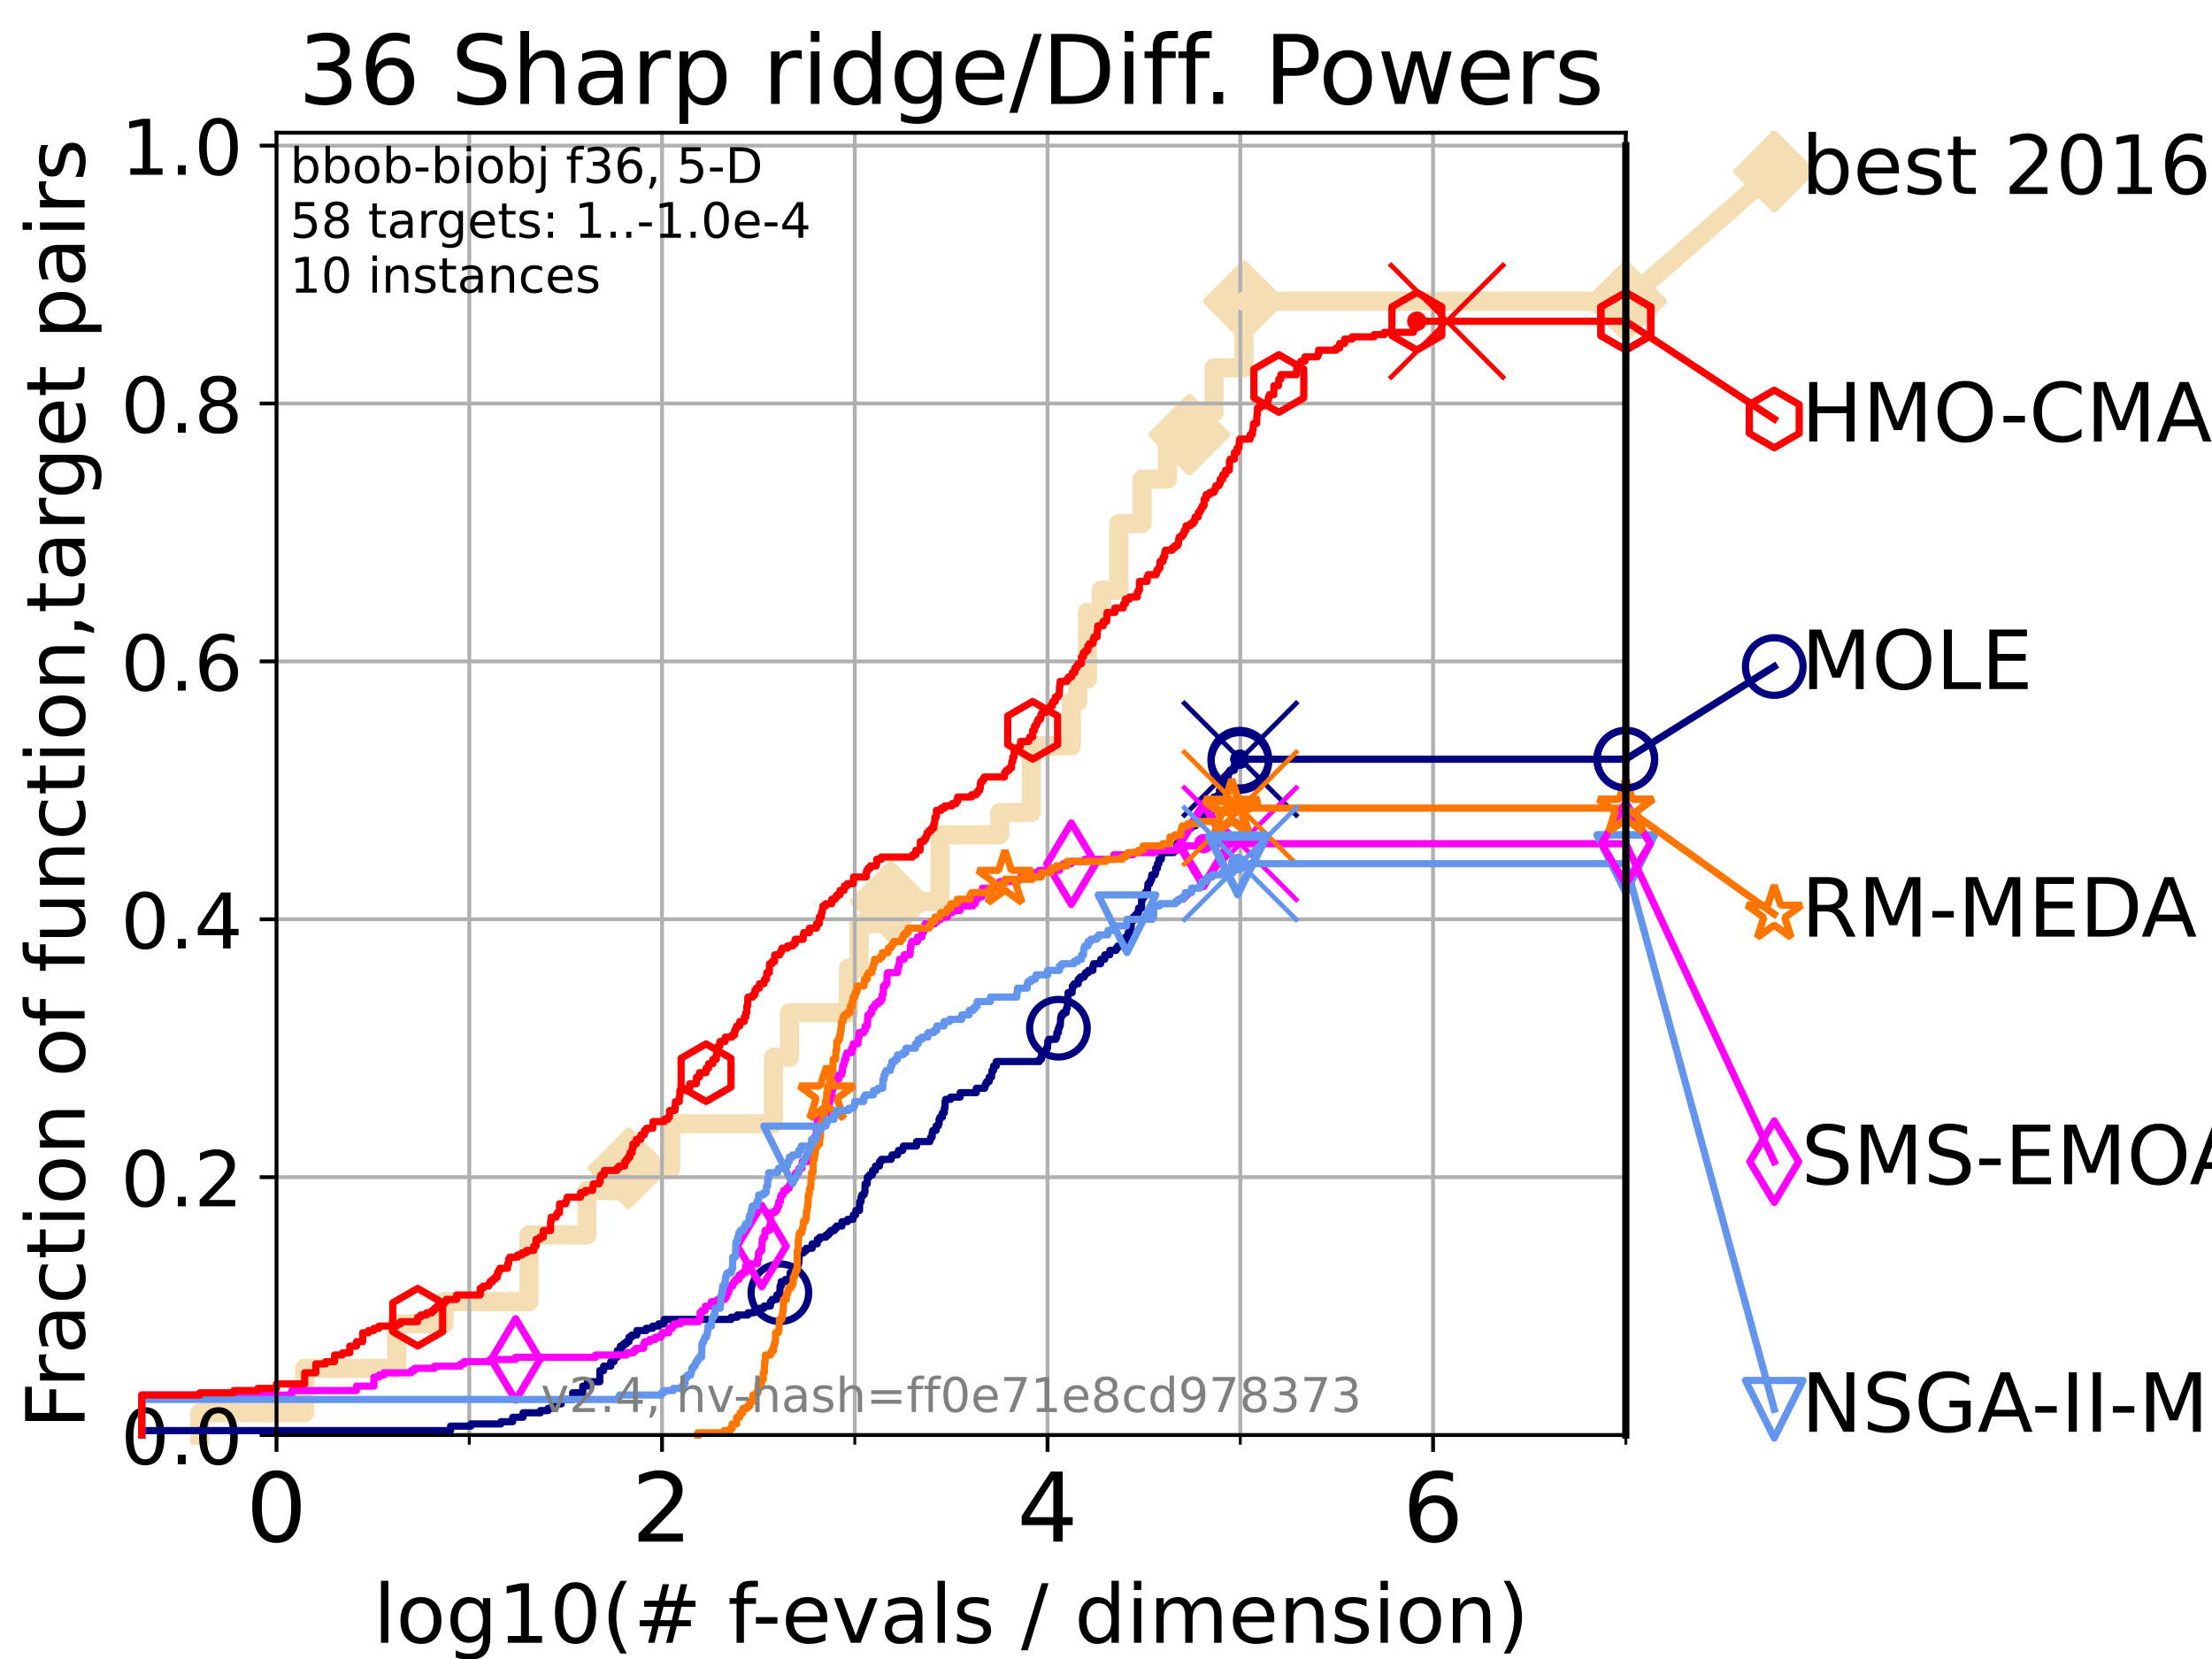 <?xml version="1.0" encoding="utf-8" standalone="no"?>
<!DOCTYPE svg PUBLIC "-//W3C//DTD SVG 1.1//EN"
  "http://www.w3.org/Graphics/SVG/1.1/DTD/svg11.dtd">
<!-- Created with matplotlib (https://matplotlib.org/) -->
<svg height="345.6pt" version="1.1" viewBox="0 0 460.8 345.6" width="460.8pt" xmlns="http://www.w3.org/2000/svg" xmlns:xlink="http://www.w3.org/1999/xlink">
 <defs>
  <style type="text/css">*{stroke-linecap:butt;stroke-linejoin:round;}</style>
 </defs>
 <g id="figure_1">
  <g id="patch_1">
   <path d="M 0 345.6 
L 460.8 345.6 
L 460.8 0 
L 0 0 
z
" style="fill:#ffffff;"/>
  </g>
  <g id="axes_1">
   <g id="patch_2">
    <path d="M 57.6 298.944 
L 338.688 298.944 
L 338.688 27.648 
L 57.6 27.648 
z
" style="fill:#ffffff;"/>
   </g>
   <g id="line2d_1">
    <path d="M 41.621 298.944 
L 41.621 294.313 
L 63.468 294.313 
L 63.468 285.05 
L 82.627 285.05 
L 82.627 275.788 
L 92.504 275.788 
L 92.504 271.157 
L 110.189 271.157 
L 110.189 257.263 
L 122.277 257.263 
L 122.277 248.001 
L 130.927 248.001 
L 130.927 243.37 
L 139.731 243.37 
L 139.731 234.107 
L 161.137 234.107 
L 161.137 220.214 
L 164.486 220.214 
L 164.486 210.951 
L 176.763 210.951 
L 176.763 201.689 
L 178.957 201.689 
L 178.957 192.426 
L 185.542 192.426 
L 185.542 187.795 
L 195.837 187.795 
L 195.837 173.901 
L 208.267 173.901 
L 208.267 169.27 
L 214.861 169.27 
L 214.861 155.377 
L 223.186 155.377 
L 223.186 146.114 
L 224.518 146.114 
L 224.518 141.483 
L 226.528 141.483 
L 226.528 127.589 
L 229.416 127.589 
L 229.416 122.958 
L 233.086 122.958 
L 233.086 109.065 
L 237.924 109.065 
L 237.924 99.802 
L 243.208 99.802 
L 243.208 90.54 
L 247.747 90.54 
L 247.747 85.909 
L 252.91 85.909 
L 252.91 76.646 
L 259.137 76.646 
L 259.137 62.753 
L 338.688 62.753 
" style="fill:none;stroke:#f5deb3;stroke-linecap:square;stroke-width:4;"/>
   </g>
   <g id="line2d_2">
    <defs>
     <path d="M -0 7.778 
L 7.778 0 
L 0 -7.778 
L -7.778 -0 
z
" id="m37ab4ee70d" style="stroke:#f5deb3;stroke-linejoin:miter;stroke-width:1.5;"/>
    </defs>
    <g>
     <use style="fill:#f5deb3;stroke:#f5deb3;stroke-linejoin:miter;stroke-width:1.5;" x="130.927" xlink:href="#m37ab4ee70d" y="243.37"/>
     <use style="fill:#f5deb3;stroke:#f5deb3;stroke-linejoin:miter;stroke-width:1.5;" x="185.542" xlink:href="#m37ab4ee70d" y="187.795"/>
     <use style="fill:#f5deb3;stroke:#f5deb3;stroke-linejoin:miter;stroke-width:1.5;" x="247.747" xlink:href="#m37ab4ee70d" y="90.54"/>
     <use style="fill:#f5deb3;stroke:#f5deb3;stroke-linejoin:miter;stroke-width:1.5;" x="259.137" xlink:href="#m37ab4ee70d" y="62.753"/>
     <use style="fill:#f5deb3;stroke:#f5deb3;stroke-linejoin:miter;stroke-width:1.5;" x="259.137" xlink:href="#m37ab4ee70d" y="62.753"/>
     <use style="fill:#f5deb3;stroke:#f5deb3;stroke-linejoin:miter;stroke-width:1.5;" x="338.688" xlink:href="#m37ab4ee70d" y="62.753"/>
    </g>
   </g>
   <g id="line2d_3">
    <path style="fill:none;stroke:#f5deb3;stroke-linecap:square;stroke-width:4;"/>
    <g/>
   </g>
   <g id="line2d_4">
    <path d="M 338.688 62.753 
L 369.608 35.706 
" style="fill:none;stroke:#f5deb3;stroke-linecap:square;stroke-width:4;"/>
    <g>
     <use style="fill:#f5deb3;stroke:#f5deb3;stroke-linejoin:miter;stroke-width:1.5;" x="338.688" xlink:href="#m37ab4ee70d" y="62.753"/>
     <use style="fill:#f5deb3;stroke:#f5deb3;stroke-linejoin:miter;stroke-width:1.5;" x="369.608" xlink:href="#m37ab4ee70d" y="35.706"/>
    </g>
   </g>
   <g id="matplotlib.axis_1">
    <g id="xtick_1">
     <g id="line2d_5">
      <path clip-path="url(#pb7c267482b)" d="M 57.6 298.944 
L 57.6 27.648 
" style="fill:none;stroke:#b0b0b0;stroke-linecap:square;stroke-width:0.8;"/>
     </g>
     <g id="line2d_6">
      <defs>
       <path d="M 0 0 
L 0 3.5 
" id="m73ab1aba12" style="stroke:#000000;stroke-width:0.8;"/>
      </defs>
      <g>
       <use style="stroke:#000000;stroke-width:0.8;" x="57.6" xlink:href="#m73ab1aba12" y="298.944"/>
      </g>
     </g>
     <g id="text_1">
      <!-- 0 -->
      <g transform="translate(51.237 321.141)scale(0.2 -0.2)">
       <defs>
        <path d="M 31.781 66.406 
Q 24.172 66.406 20.328 58.906 
Q 16.5 51.422 16.5 36.375 
Q 16.5 21.391 20.328 13.891 
Q 24.172 6.391 31.781 6.391 
Q 39.453 6.391 43.281 13.891 
Q 47.125 21.391 47.125 36.375 
Q 47.125 51.422 43.281 58.906 
Q 39.453 66.406 31.781 66.406 
z
M 31.781 74.219 
Q 44.047 74.219 50.516 64.516 
Q 56.984 54.828 56.984 36.375 
Q 56.984 17.969 50.516 8.266 
Q 44.047 -1.422 31.781 -1.422 
Q 19.531 -1.422 13.062 8.266 
Q 6.594 17.969 6.594 36.375 
Q 6.594 54.828 13.062 64.516 
Q 19.531 74.219 31.781 74.219 
z
" id="DejaVuSans-48"/>
       </defs>
       <use xlink:href="#DejaVuSans-48"/>
      </g>
     </g>
    </g>
    <g id="xtick_2">
     <g id="line2d_7">
      <path clip-path="url(#pb7c267482b)" d="M 137.911 298.944 
L 137.911 27.648 
" style="fill:none;stroke:#b0b0b0;stroke-linecap:square;stroke-width:0.8;"/>
     </g>
     <g id="line2d_8">
      <g>
       <use style="stroke:#000000;stroke-width:0.8;" x="137.911" xlink:href="#m73ab1aba12" y="298.944"/>
      </g>
     </g>
     <g id="text_2">
      <!-- 2 -->
      <g transform="translate(131.548 321.141)scale(0.2 -0.2)">
       <defs>
        <path d="M 19.188 8.297 
L 53.609 8.297 
L 53.609 0 
L 7.328 0 
L 7.328 8.297 
Q 12.938 14.109 22.625 23.891 
Q 32.328 33.688 34.812 36.531 
Q 39.547 41.844 41.422 45.531 
Q 43.312 49.219 43.312 52.781 
Q 43.312 58.594 39.234 62.25 
Q 35.156 65.922 28.609 65.922 
Q 23.969 65.922 18.812 64.312 
Q 13.672 62.703 7.812 59.422 
L 7.812 69.391 
Q 13.766 71.781 18.938 73 
Q 24.125 74.219 28.422 74.219 
Q 39.75 74.219 46.484 68.547 
Q 53.219 62.891 53.219 53.422 
Q 53.219 48.922 51.531 44.891 
Q 49.859 40.875 45.406 35.406 
Q 44.188 33.984 37.641 27.219 
Q 31.109 20.453 19.188 8.297 
z
" id="DejaVuSans-50"/>
       </defs>
       <use xlink:href="#DejaVuSans-50"/>
      </g>
     </g>
    </g>
    <g id="xtick_3">
     <g id="line2d_9">
      <path clip-path="url(#pb7c267482b)" d="M 218.222 298.944 
L 218.222 27.648 
" style="fill:none;stroke:#b0b0b0;stroke-linecap:square;stroke-width:0.8;"/>
     </g>
     <g id="line2d_10">
      <g>
       <use style="stroke:#000000;stroke-width:0.8;" x="218.222" xlink:href="#m73ab1aba12" y="298.944"/>
      </g>
     </g>
     <g id="text_3">
      <!-- 4 -->
      <g transform="translate(211.859 321.141)scale(0.2 -0.2)">
       <defs>
        <path d="M 37.797 64.312 
L 12.891 25.391 
L 37.797 25.391 
z
M 35.203 72.906 
L 47.609 72.906 
L 47.609 25.391 
L 58.016 25.391 
L 58.016 17.188 
L 47.609 17.188 
L 47.609 0 
L 37.797 0 
L 37.797 17.188 
L 4.891 17.188 
L 4.891 26.703 
z
" id="DejaVuSans-52"/>
       </defs>
       <use xlink:href="#DejaVuSans-52"/>
      </g>
     </g>
    </g>
    <g id="xtick_4">
     <g id="line2d_11">
      <path clip-path="url(#pb7c267482b)" d="M 298.533 298.944 
L 298.533 27.648 
" style="fill:none;stroke:#b0b0b0;stroke-linecap:square;stroke-width:0.8;"/>
     </g>
     <g id="line2d_12">
      <g>
       <use style="stroke:#000000;stroke-width:0.8;" x="298.533" xlink:href="#m73ab1aba12" y="298.944"/>
      </g>
     </g>
     <g id="text_4">
      <!-- 6 -->
      <g transform="translate(292.17 321.141)scale(0.2 -0.2)">
       <defs>
        <path d="M 33.016 40.375 
Q 26.375 40.375 22.484 35.828 
Q 18.609 31.297 18.609 23.391 
Q 18.609 15.531 22.484 10.953 
Q 26.375 6.391 33.016 6.391 
Q 39.656 6.391 43.531 10.953 
Q 47.406 15.531 47.406 23.391 
Q 47.406 31.297 43.531 35.828 
Q 39.656 40.375 33.016 40.375 
z
M 52.594 71.297 
L 52.594 62.312 
Q 48.875 64.062 45.094 64.984 
Q 41.312 65.922 37.594 65.922 
Q 27.828 65.922 22.672 59.328 
Q 17.531 52.734 16.797 39.406 
Q 19.672 43.656 24.016 45.922 
Q 28.375 48.188 33.594 48.188 
Q 44.578 48.188 50.953 41.516 
Q 57.328 34.859 57.328 23.391 
Q 57.328 12.156 50.688 5.359 
Q 44.047 -1.422 33.016 -1.422 
Q 20.359 -1.422 13.672 8.266 
Q 6.984 17.969 6.984 36.375 
Q 6.984 53.656 15.188 63.938 
Q 23.391 74.219 37.203 74.219 
Q 40.922 74.219 44.703 73.484 
Q 48.484 72.75 52.594 71.297 
z
" id="DejaVuSans-54"/>
       </defs>
       <use xlink:href="#DejaVuSans-54"/>
      </g>
     </g>
    </g>
    <g id="xtick_5">
     <g id="line2d_13">
      <path clip-path="url(#pb7c267482b)" d="M 97.755 298.944 
L 97.755 27.648 
" style="fill:none;stroke:#b0b0b0;stroke-linecap:square;stroke-width:0.8;"/>
     </g>
     <g id="line2d_14">
      <defs>
       <path d="M 0 0 
L 0 2 
" id="md38d4f035c" style="stroke:#000000;stroke-width:0.6;"/>
      </defs>
      <g>
       <use style="stroke:#000000;stroke-width:0.6;" x="97.755" xlink:href="#md38d4f035c" y="298.944"/>
      </g>
     </g>
    </g>
    <g id="xtick_6">
     <g id="line2d_15">
      <path clip-path="url(#pb7c267482b)" d="M 178.066 298.944 
L 178.066 27.648 
" style="fill:none;stroke:#b0b0b0;stroke-linecap:square;stroke-width:0.8;"/>
     </g>
     <g id="line2d_16">
      <g>
       <use style="stroke:#000000;stroke-width:0.6;" x="178.066" xlink:href="#md38d4f035c" y="298.944"/>
      </g>
     </g>
    </g>
    <g id="xtick_7">
     <g id="line2d_17">
      <path clip-path="url(#pb7c267482b)" d="M 258.377 298.944 
L 258.377 27.648 
" style="fill:none;stroke:#b0b0b0;stroke-linecap:square;stroke-width:0.8;"/>
     </g>
     <g id="line2d_18">
      <g>
       <use style="stroke:#000000;stroke-width:0.6;" x="258.377" xlink:href="#md38d4f035c" y="298.944"/>
      </g>
     </g>
    </g>
    <g id="xtick_8">
     <g id="line2d_19">
      <path clip-path="url(#pb7c267482b)" d="M 338.688 298.944 
L 338.688 27.648 
" style="fill:none;stroke:#b0b0b0;stroke-linecap:square;stroke-width:0.8;"/>
     </g>
     <g id="line2d_20">
      <g>
       <use style="stroke:#000000;stroke-width:0.6;" x="338.688" xlink:href="#md38d4f035c" y="298.944"/>
      </g>
     </g>
    </g>
    <g id="text_5">
     <!-- log10(# f-evals / dimension) -->
     <g transform="translate(77.764 342.218)scale(0.17 -0.17)">
      <defs>
       <path d="M 9.422 75.984 
L 18.406 75.984 
L 18.406 0 
L 9.422 0 
z
" id="DejaVuSans-108"/>
       <path d="M 30.609 48.391 
Q 23.391 48.391 19.188 42.75 
Q 14.984 37.109 14.984 27.297 
Q 14.984 17.484 19.156 11.844 
Q 23.344 6.203 30.609 6.203 
Q 37.797 6.203 41.984 11.859 
Q 46.188 17.531 46.188 27.297 
Q 46.188 37.016 41.984 42.703 
Q 37.797 48.391 30.609 48.391 
z
M 30.609 56 
Q 42.328 56 49.016 48.375 
Q 55.719 40.766 55.719 27.297 
Q 55.719 13.875 49.016 6.219 
Q 42.328 -1.422 30.609 -1.422 
Q 18.844 -1.422 12.172 6.219 
Q 5.516 13.875 5.516 27.297 
Q 5.516 40.766 12.172 48.375 
Q 18.844 56 30.609 56 
z
" id="DejaVuSans-111"/>
       <path d="M 45.406 27.984 
Q 45.406 37.75 41.375 43.109 
Q 37.359 48.484 30.078 48.484 
Q 22.859 48.484 18.828 43.109 
Q 14.797 37.75 14.797 27.984 
Q 14.797 18.266 18.828 12.891 
Q 22.859 7.516 30.078 7.516 
Q 37.359 7.516 41.375 12.891 
Q 45.406 18.266 45.406 27.984 
z
M 54.391 6.781 
Q 54.391 -7.172 48.188 -13.984 
Q 42 -20.797 29.203 -20.797 
Q 24.469 -20.797 20.266 -20.094 
Q 16.062 -19.391 12.109 -17.922 
L 12.109 -9.188 
Q 16.062 -11.328 19.922 -12.344 
Q 23.781 -13.375 27.781 -13.375 
Q 36.625 -13.375 41.016 -8.766 
Q 45.406 -4.156 45.406 5.172 
L 45.406 9.625 
Q 42.625 4.781 38.281 2.391 
Q 33.938 0 27.875 0 
Q 17.828 0 11.672 7.656 
Q 5.516 15.328 5.516 27.984 
Q 5.516 40.672 11.672 48.328 
Q 17.828 56 27.875 56 
Q 33.938 56 38.281 53.609 
Q 42.625 51.219 45.406 46.391 
L 45.406 54.688 
L 54.391 54.688 
z
" id="DejaVuSans-103"/>
       <path d="M 12.406 8.297 
L 28.516 8.297 
L 28.516 63.922 
L 10.984 60.406 
L 10.984 69.391 
L 28.422 72.906 
L 38.281 72.906 
L 38.281 8.297 
L 54.391 8.297 
L 54.391 0 
L 12.406 0 
z
" id="DejaVuSans-49"/>
       <path d="M 31 75.875 
Q 24.469 64.656 21.281 53.656 
Q 18.109 42.672 18.109 31.391 
Q 18.109 20.125 21.312 9.062 
Q 24.516 -2 31 -13.188 
L 23.188 -13.188 
Q 15.875 -1.703 12.234 9.375 
Q 8.594 20.453 8.594 31.391 
Q 8.594 42.281 12.203 53.312 
Q 15.828 64.359 23.188 75.875 
z
" id="DejaVuSans-40"/>
       <path d="M 51.125 44 
L 36.922 44 
L 32.812 27.688 
L 47.125 27.688 
z
M 43.797 71.781 
L 38.719 51.516 
L 52.984 51.516 
L 58.109 71.781 
L 65.922 71.781 
L 60.891 51.516 
L 76.125 51.516 
L 76.125 44 
L 58.984 44 
L 54.984 27.688 
L 70.516 27.688 
L 70.516 20.219 
L 53.078 20.219 
L 48 0 
L 40.188 0 
L 45.219 20.219 
L 30.906 20.219 
L 25.875 0 
L 18.016 0 
L 23.094 20.219 
L 7.719 20.219 
L 7.719 27.688 
L 24.906 27.688 
L 29 44 
L 13.281 44 
L 13.281 51.516 
L 30.906 51.516 
L 35.891 71.781 
z
" id="DejaVuSans-35"/>
       <path id="DejaVuSans-32"/>
       <path d="M 37.109 75.984 
L 37.109 68.5 
L 28.516 68.5 
Q 23.688 68.5 21.797 66.547 
Q 19.922 64.594 19.922 59.516 
L 19.922 54.688 
L 34.719 54.688 
L 34.719 47.703 
L 19.922 47.703 
L 19.922 0 
L 10.891 0 
L 10.891 47.703 
L 2.297 47.703 
L 2.297 54.688 
L 10.891 54.688 
L 10.891 58.5 
Q 10.891 67.625 15.141 71.797 
Q 19.391 75.984 28.609 75.984 
z
" id="DejaVuSans-102"/>
       <path d="M 4.891 31.391 
L 31.203 31.391 
L 31.203 23.391 
L 4.891 23.391 
z
" id="DejaVuSans-45"/>
       <path d="M 56.203 29.594 
L 56.203 25.203 
L 14.891 25.203 
Q 15.484 15.922 20.484 11.062 
Q 25.484 6.203 34.422 6.203 
Q 39.594 6.203 44.453 7.469 
Q 49.312 8.734 54.109 11.281 
L 54.109 2.781 
Q 49.266 0.734 44.188 -0.344 
Q 39.109 -1.422 33.891 -1.422 
Q 20.797 -1.422 13.156 6.188 
Q 5.516 13.812 5.516 26.812 
Q 5.516 40.234 12.766 48.109 
Q 20.016 56 32.328 56 
Q 43.359 56 49.781 48.891 
Q 56.203 41.797 56.203 29.594 
z
M 47.219 32.234 
Q 47.125 39.594 43.094 43.984 
Q 39.062 48.391 32.422 48.391 
Q 24.906 48.391 20.391 44.141 
Q 15.875 39.891 15.188 32.172 
z
" id="DejaVuSans-101"/>
       <path d="M 2.984 54.688 
L 12.5 54.688 
L 29.594 8.797 
L 46.688 54.688 
L 56.203 54.688 
L 35.688 0 
L 23.484 0 
z
" id="DejaVuSans-118"/>
       <path d="M 34.281 27.484 
Q 23.391 27.484 19.188 25 
Q 14.984 22.516 14.984 16.5 
Q 14.984 11.719 18.141 8.906 
Q 21.297 6.109 26.703 6.109 
Q 34.188 6.109 38.703 11.406 
Q 43.219 16.703 43.219 25.484 
L 43.219 27.484 
z
M 52.203 31.203 
L 52.203 0 
L 43.219 0 
L 43.219 8.297 
Q 40.141 3.328 35.547 0.953 
Q 30.953 -1.422 24.312 -1.422 
Q 15.922 -1.422 10.953 3.297 
Q 6 8.016 6 15.922 
Q 6 25.141 12.172 29.828 
Q 18.359 34.516 30.609 34.516 
L 43.219 34.516 
L 43.219 35.406 
Q 43.219 41.609 39.141 45 
Q 35.062 48.391 27.688 48.391 
Q 23 48.391 18.547 47.266 
Q 14.109 46.141 10.016 43.891 
L 10.016 52.203 
Q 14.938 54.109 19.578 55.047 
Q 24.219 56 28.609 56 
Q 40.484 56 46.344 49.844 
Q 52.203 43.703 52.203 31.203 
z
" id="DejaVuSans-97"/>
       <path d="M 44.281 53.078 
L 44.281 44.578 
Q 40.484 46.531 36.375 47.5 
Q 32.281 48.484 27.875 48.484 
Q 21.188 48.484 17.844 46.438 
Q 14.5 44.391 14.5 40.281 
Q 14.5 37.156 16.891 35.375 
Q 19.281 33.594 26.516 31.984 
L 29.594 31.297 
Q 39.156 29.25 43.188 25.516 
Q 47.219 21.781 47.219 15.094 
Q 47.219 7.469 41.188 3.016 
Q 35.156 -1.422 24.609 -1.422 
Q 20.219 -1.422 15.453 -0.562 
Q 10.688 0.297 5.422 2 
L 5.422 11.281 
Q 10.406 8.688 15.234 7.391 
Q 20.062 6.109 24.812 6.109 
Q 31.156 6.109 34.562 8.281 
Q 37.984 10.453 37.984 14.406 
Q 37.984 18.062 35.516 20.016 
Q 33.062 21.969 24.703 23.781 
L 21.578 24.516 
Q 13.234 26.266 9.516 29.906 
Q 5.812 33.547 5.812 39.891 
Q 5.812 47.609 11.281 51.797 
Q 16.75 56 26.812 56 
Q 31.781 56 36.172 55.266 
Q 40.578 54.547 44.281 53.078 
z
" id="DejaVuSans-115"/>
       <path d="M 25.391 72.906 
L 33.688 72.906 
L 8.297 -9.281 
L 0 -9.281 
z
" id="DejaVuSans-47"/>
       <path d="M 45.406 46.391 
L 45.406 75.984 
L 54.391 75.984 
L 54.391 0 
L 45.406 0 
L 45.406 8.203 
Q 42.578 3.328 38.25 0.953 
Q 33.938 -1.422 27.875 -1.422 
Q 17.969 -1.422 11.734 6.484 
Q 5.516 14.406 5.516 27.297 
Q 5.516 40.188 11.734 48.094 
Q 17.969 56 27.875 56 
Q 33.938 56 38.25 53.625 
Q 42.578 51.266 45.406 46.391 
z
M 14.797 27.297 
Q 14.797 17.391 18.875 11.75 
Q 22.953 6.109 30.078 6.109 
Q 37.203 6.109 41.297 11.75 
Q 45.406 17.391 45.406 27.297 
Q 45.406 37.203 41.297 42.844 
Q 37.203 48.484 30.078 48.484 
Q 22.953 48.484 18.875 42.844 
Q 14.797 37.203 14.797 27.297 
z
" id="DejaVuSans-100"/>
       <path d="M 9.422 54.688 
L 18.406 54.688 
L 18.406 0 
L 9.422 0 
z
M 9.422 75.984 
L 18.406 75.984 
L 18.406 64.594 
L 9.422 64.594 
z
" id="DejaVuSans-105"/>
       <path d="M 52 44.188 
Q 55.375 50.25 60.062 53.125 
Q 64.75 56 71.094 56 
Q 79.641 56 84.281 50.016 
Q 88.922 44.047 88.922 33.016 
L 88.922 0 
L 79.891 0 
L 79.891 32.719 
Q 79.891 40.578 77.094 44.375 
Q 74.312 48.188 68.609 48.188 
Q 61.625 48.188 57.562 43.547 
Q 53.516 38.922 53.516 30.906 
L 53.516 0 
L 44.484 0 
L 44.484 32.719 
Q 44.484 40.625 41.703 44.406 
Q 38.922 48.188 33.109 48.188 
Q 26.219 48.188 22.156 43.531 
Q 18.109 38.875 18.109 30.906 
L 18.109 0 
L 9.078 0 
L 9.078 54.688 
L 18.109 54.688 
L 18.109 46.188 
Q 21.188 51.219 25.484 53.609 
Q 29.781 56 35.688 56 
Q 41.656 56 45.828 52.969 
Q 50 49.953 52 44.188 
z
" id="DejaVuSans-109"/>
       <path d="M 54.891 33.016 
L 54.891 0 
L 45.906 0 
L 45.906 32.719 
Q 45.906 40.484 42.875 44.328 
Q 39.844 48.188 33.797 48.188 
Q 26.516 48.188 22.312 43.547 
Q 18.109 38.922 18.109 30.906 
L 18.109 0 
L 9.078 0 
L 9.078 54.688 
L 18.109 54.688 
L 18.109 46.188 
Q 21.344 51.125 25.703 53.562 
Q 30.078 56 35.797 56 
Q 45.219 56 50.047 50.172 
Q 54.891 44.344 54.891 33.016 
z
" id="DejaVuSans-110"/>
       <path d="M 8.016 75.875 
L 15.828 75.875 
Q 23.141 64.359 26.781 53.312 
Q 30.422 42.281 30.422 31.391 
Q 30.422 20.453 26.781 9.375 
Q 23.141 -1.703 15.828 -13.188 
L 8.016 -13.188 
Q 14.5 -2 17.703 9.062 
Q 20.906 20.125 20.906 31.391 
Q 20.906 42.672 17.703 53.656 
Q 14.5 64.656 8.016 75.875 
z
" id="DejaVuSans-41"/>
      </defs>
      <use xlink:href="#DejaVuSans-108"/>
      <use x="27.783" xlink:href="#DejaVuSans-111"/>
      <use x="88.965" xlink:href="#DejaVuSans-103"/>
      <use x="152.441" xlink:href="#DejaVuSans-49"/>
      <use x="216.064" xlink:href="#DejaVuSans-48"/>
      <use x="279.688" xlink:href="#DejaVuSans-40"/>
      <use x="318.701" xlink:href="#DejaVuSans-35"/>
      <use x="402.49" xlink:href="#DejaVuSans-32"/>
      <use x="434.277" xlink:href="#DejaVuSans-102"/>
      <use x="463.982" xlink:href="#DejaVuSans-45"/>
      <use x="500.066" xlink:href="#DejaVuSans-101"/>
      <use x="561.59" xlink:href="#DejaVuSans-118"/>
      <use x="620.77" xlink:href="#DejaVuSans-97"/>
      <use x="682.049" xlink:href="#DejaVuSans-108"/>
      <use x="709.832" xlink:href="#DejaVuSans-115"/>
      <use x="761.932" xlink:href="#DejaVuSans-32"/>
      <use x="793.719" xlink:href="#DejaVuSans-47"/>
      <use x="827.41" xlink:href="#DejaVuSans-32"/>
      <use x="859.197" xlink:href="#DejaVuSans-100"/>
      <use x="922.674" xlink:href="#DejaVuSans-105"/>
      <use x="950.457" xlink:href="#DejaVuSans-109"/>
      <use x="1047.869" xlink:href="#DejaVuSans-101"/>
      <use x="1109.393" xlink:href="#DejaVuSans-110"/>
      <use x="1172.771" xlink:href="#DejaVuSans-115"/>
      <use x="1224.871" xlink:href="#DejaVuSans-105"/>
      <use x="1252.654" xlink:href="#DejaVuSans-111"/>
      <use x="1313.836" xlink:href="#DejaVuSans-110"/>
      <use x="1377.215" xlink:href="#DejaVuSans-41"/>
     </g>
    </g>
   </g>
   <g id="matplotlib.axis_2">
    <g id="ytick_1">
     <g id="line2d_21">
      <path clip-path="url(#pb7c267482b)" d="M 57.6 298.944 
L 338.688 298.944 
" style="fill:none;stroke:#b0b0b0;stroke-linecap:square;stroke-width:0.8;"/>
     </g>
     <g id="line2d_22">
      <defs>
       <path d="M 0 0 
L -3.5 0 
" id="mcf2e31f183" style="stroke:#000000;stroke-width:0.8;"/>
      </defs>
      <g>
       <use style="stroke:#000000;stroke-width:0.8;" x="57.6" xlink:href="#mcf2e31f183" y="298.944"/>
      </g>
     </g>
     <g id="text_6">
      <!-- 0.0 -->
      <g transform="translate(25.155 305.023)scale(0.16 -0.16)">
       <defs>
        <path d="M 10.688 12.406 
L 21 12.406 
L 21 0 
L 10.688 0 
z
" id="DejaVuSans-46"/>
       </defs>
       <use xlink:href="#DejaVuSans-48"/>
       <use x="63.623" xlink:href="#DejaVuSans-46"/>
       <use x="95.41" xlink:href="#DejaVuSans-48"/>
      </g>
     </g>
    </g>
    <g id="ytick_2">
     <g id="line2d_23">
      <path clip-path="url(#pb7c267482b)" d="M 57.6 245.222 
L 338.688 245.222 
" style="fill:none;stroke:#b0b0b0;stroke-linecap:square;stroke-width:0.8;"/>
     </g>
     <g id="line2d_24">
      <g>
       <use style="stroke:#000000;stroke-width:0.8;" x="57.6" xlink:href="#mcf2e31f183" y="245.222"/>
      </g>
     </g>
     <g id="text_7">
      <!-- 0.2 -->
      <g transform="translate(25.155 251.301)scale(0.16 -0.16)">
       <use xlink:href="#DejaVuSans-48"/>
       <use x="63.623" xlink:href="#DejaVuSans-46"/>
       <use x="95.41" xlink:href="#DejaVuSans-50"/>
      </g>
     </g>
    </g>
    <g id="ytick_3">
     <g id="line2d_25">
      <path clip-path="url(#pb7c267482b)" d="M 57.6 191.5 
L 338.688 191.5 
" style="fill:none;stroke:#b0b0b0;stroke-linecap:square;stroke-width:0.8;"/>
     </g>
     <g id="line2d_26">
      <g>
       <use style="stroke:#000000;stroke-width:0.8;" x="57.6" xlink:href="#mcf2e31f183" y="191.5"/>
      </g>
     </g>
     <g id="text_8">
      <!-- 0.4 -->
      <g transform="translate(25.155 197.579)scale(0.16 -0.16)">
       <use xlink:href="#DejaVuSans-48"/>
       <use x="63.623" xlink:href="#DejaVuSans-46"/>
       <use x="95.41" xlink:href="#DejaVuSans-52"/>
      </g>
     </g>
    </g>
    <g id="ytick_4">
     <g id="line2d_27">
      <path clip-path="url(#pb7c267482b)" d="M 57.6 137.778 
L 338.688 137.778 
" style="fill:none;stroke:#b0b0b0;stroke-linecap:square;stroke-width:0.8;"/>
     </g>
     <g id="line2d_28">
      <g>
       <use style="stroke:#000000;stroke-width:0.8;" x="57.6" xlink:href="#mcf2e31f183" y="137.778"/>
      </g>
     </g>
     <g id="text_9">
      <!-- 0.6 -->
      <g transform="translate(25.155 143.857)scale(0.16 -0.16)">
       <use xlink:href="#DejaVuSans-48"/>
       <use x="63.623" xlink:href="#DejaVuSans-46"/>
       <use x="95.41" xlink:href="#DejaVuSans-54"/>
      </g>
     </g>
    </g>
    <g id="ytick_5">
     <g id="line2d_29">
      <path clip-path="url(#pb7c267482b)" d="M 57.6 84.056 
L 338.688 84.056 
" style="fill:none;stroke:#b0b0b0;stroke-linecap:square;stroke-width:0.8;"/>
     </g>
     <g id="line2d_30">
      <g>
       <use style="stroke:#000000;stroke-width:0.8;" x="57.6" xlink:href="#mcf2e31f183" y="84.056"/>
      </g>
     </g>
     <g id="text_10">
      <!-- 0.8 -->
      <g transform="translate(25.155 90.135)scale(0.16 -0.16)">
       <defs>
        <path d="M 31.781 34.625 
Q 24.75 34.625 20.719 30.859 
Q 16.703 27.094 16.703 20.516 
Q 16.703 13.922 20.719 10.156 
Q 24.75 6.391 31.781 6.391 
Q 38.812 6.391 42.859 10.172 
Q 46.922 13.969 46.922 20.516 
Q 46.922 27.094 42.891 30.859 
Q 38.875 34.625 31.781 34.625 
z
M 21.922 38.812 
Q 15.578 40.375 12.031 44.719 
Q 8.5 49.078 8.5 55.328 
Q 8.5 64.062 14.719 69.141 
Q 20.953 74.219 31.781 74.219 
Q 42.672 74.219 48.875 69.141 
Q 55.078 64.062 55.078 55.328 
Q 55.078 49.078 51.531 44.719 
Q 48 40.375 41.703 38.812 
Q 48.828 37.156 52.797 32.312 
Q 56.781 27.484 56.781 20.516 
Q 56.781 9.906 50.312 4.234 
Q 43.844 -1.422 31.781 -1.422 
Q 19.734 -1.422 13.25 4.234 
Q 6.781 9.906 6.781 20.516 
Q 6.781 27.484 10.781 32.312 
Q 14.797 37.156 21.922 38.812 
z
M 18.312 54.391 
Q 18.312 48.734 21.844 45.562 
Q 25.391 42.391 31.781 42.391 
Q 38.141 42.391 41.719 45.562 
Q 45.312 48.734 45.312 54.391 
Q 45.312 60.062 41.719 63.234 
Q 38.141 66.406 31.781 66.406 
Q 25.391 66.406 21.844 63.234 
Q 18.312 60.062 18.312 54.391 
z
" id="DejaVuSans-56"/>
       </defs>
       <use xlink:href="#DejaVuSans-48"/>
       <use x="63.623" xlink:href="#DejaVuSans-46"/>
       <use x="95.41" xlink:href="#DejaVuSans-56"/>
      </g>
     </g>
    </g>
    <g id="ytick_6">
     <g id="line2d_31">
      <path clip-path="url(#pb7c267482b)" d="M 57.6 30.334 
L 338.688 30.334 
" style="fill:none;stroke:#b0b0b0;stroke-linecap:square;stroke-width:0.8;"/>
     </g>
     <g id="line2d_32">
      <g>
       <use style="stroke:#000000;stroke-width:0.8;" x="57.6" xlink:href="#mcf2e31f183" y="30.334"/>
      </g>
     </g>
     <g id="text_11">
      <!-- 1.0 -->
      <g transform="translate(25.155 36.413)scale(0.16 -0.16)">
       <use xlink:href="#DejaVuSans-49"/>
       <use x="63.623" xlink:href="#DejaVuSans-46"/>
       <use x="95.41" xlink:href="#DejaVuSans-48"/>
      </g>
     </g>
    </g>
    <g id="text_12">
     <!-- Fraction of function,target pairs -->
     <g transform="translate(17.62 297.681)rotate(-90)scale(0.17 -0.17)">
      <defs>
       <path d="M 9.812 72.906 
L 51.703 72.906 
L 51.703 64.594 
L 19.672 64.594 
L 19.672 43.109 
L 48.578 43.109 
L 48.578 34.812 
L 19.672 34.812 
L 19.672 0 
L 9.812 0 
z
" id="DejaVuSans-70"/>
       <path d="M 41.109 46.297 
Q 39.594 47.172 37.812 47.578 
Q 36.031 48 33.891 48 
Q 26.266 48 22.188 43.047 
Q 18.109 38.094 18.109 28.812 
L 18.109 0 
L 9.078 0 
L 9.078 54.688 
L 18.109 54.688 
L 18.109 46.188 
Q 20.953 51.172 25.484 53.578 
Q 30.031 56 36.531 56 
Q 37.453 56 38.578 55.875 
Q 39.703 55.766 41.062 55.516 
z
" id="DejaVuSans-114"/>
       <path d="M 48.781 52.594 
L 48.781 44.188 
Q 44.969 46.297 41.141 47.344 
Q 37.312 48.391 33.406 48.391 
Q 24.656 48.391 19.812 42.844 
Q 14.984 37.312 14.984 27.297 
Q 14.984 17.281 19.812 11.734 
Q 24.656 6.203 33.406 6.203 
Q 37.312 6.203 41.141 7.25 
Q 44.969 8.297 48.781 10.406 
L 48.781 2.094 
Q 45.016 0.344 40.984 -0.531 
Q 36.969 -1.422 32.422 -1.422 
Q 20.062 -1.422 12.781 6.344 
Q 5.516 14.109 5.516 27.297 
Q 5.516 40.672 12.859 48.328 
Q 20.219 56 33.016 56 
Q 37.156 56 41.109 55.141 
Q 45.062 54.297 48.781 52.594 
z
" id="DejaVuSans-99"/>
       <path d="M 18.312 70.219 
L 18.312 54.688 
L 36.812 54.688 
L 36.812 47.703 
L 18.312 47.703 
L 18.312 18.016 
Q 18.312 11.328 20.141 9.422 
Q 21.969 7.516 27.594 7.516 
L 36.812 7.516 
L 36.812 0 
L 27.594 0 
Q 17.188 0 13.234 3.875 
Q 9.281 7.766 9.281 18.016 
L 9.281 47.703 
L 2.688 47.703 
L 2.688 54.688 
L 9.281 54.688 
L 9.281 70.219 
z
" id="DejaVuSans-116"/>
       <path d="M 8.5 21.578 
L 8.5 54.688 
L 17.484 54.688 
L 17.484 21.922 
Q 17.484 14.156 20.5 10.266 
Q 23.531 6.391 29.594 6.391 
Q 36.859 6.391 41.078 11.031 
Q 45.312 15.672 45.312 23.688 
L 45.312 54.688 
L 54.297 54.688 
L 54.297 0 
L 45.312 0 
L 45.312 8.406 
Q 42.047 3.422 37.719 1 
Q 33.406 -1.422 27.688 -1.422 
Q 18.266 -1.422 13.375 4.438 
Q 8.5 10.297 8.5 21.578 
z
M 31.109 56 
z
" id="DejaVuSans-117"/>
       <path d="M 11.719 12.406 
L 22.016 12.406 
L 22.016 4 
L 14.016 -11.625 
L 7.719 -11.625 
L 11.719 4 
z
" id="DejaVuSans-44"/>
       <path d="M 18.109 8.203 
L 18.109 -20.797 
L 9.078 -20.797 
L 9.078 54.688 
L 18.109 54.688 
L 18.109 46.391 
Q 20.953 51.266 25.266 53.625 
Q 29.594 56 35.594 56 
Q 45.562 56 51.781 48.094 
Q 58.016 40.188 58.016 27.297 
Q 58.016 14.406 51.781 6.484 
Q 45.562 -1.422 35.594 -1.422 
Q 29.594 -1.422 25.266 0.953 
Q 20.953 3.328 18.109 8.203 
z
M 48.688 27.297 
Q 48.688 37.203 44.609 42.844 
Q 40.531 48.484 33.406 48.484 
Q 26.266 48.484 22.188 42.844 
Q 18.109 37.203 18.109 27.297 
Q 18.109 17.391 22.188 11.75 
Q 26.266 6.109 33.406 6.109 
Q 40.531 6.109 44.609 11.75 
Q 48.688 17.391 48.688 27.297 
z
" id="DejaVuSans-112"/>
      </defs>
      <use xlink:href="#DejaVuSans-70"/>
      <use x="50.27" xlink:href="#DejaVuSans-114"/>
      <use x="91.383" xlink:href="#DejaVuSans-97"/>
      <use x="152.662" xlink:href="#DejaVuSans-99"/>
      <use x="207.643" xlink:href="#DejaVuSans-116"/>
      <use x="246.852" xlink:href="#DejaVuSans-105"/>
      <use x="274.635" xlink:href="#DejaVuSans-111"/>
      <use x="335.816" xlink:href="#DejaVuSans-110"/>
      <use x="399.195" xlink:href="#DejaVuSans-32"/>
      <use x="430.982" xlink:href="#DejaVuSans-111"/>
      <use x="492.164" xlink:href="#DejaVuSans-102"/>
      <use x="527.369" xlink:href="#DejaVuSans-32"/>
      <use x="559.156" xlink:href="#DejaVuSans-102"/>
      <use x="594.361" xlink:href="#DejaVuSans-117"/>
      <use x="657.74" xlink:href="#DejaVuSans-110"/>
      <use x="721.119" xlink:href="#DejaVuSans-99"/>
      <use x="776.1" xlink:href="#DejaVuSans-116"/>
      <use x="815.309" xlink:href="#DejaVuSans-105"/>
      <use x="843.092" xlink:href="#DejaVuSans-111"/>
      <use x="904.273" xlink:href="#DejaVuSans-110"/>
      <use x="967.652" xlink:href="#DejaVuSans-44"/>
      <use x="999.439" xlink:href="#DejaVuSans-116"/>
      <use x="1038.648" xlink:href="#DejaVuSans-97"/>
      <use x="1099.928" xlink:href="#DejaVuSans-114"/>
      <use x="1139.291" xlink:href="#DejaVuSans-103"/>
      <use x="1202.768" xlink:href="#DejaVuSans-101"/>
      <use x="1264.291" xlink:href="#DejaVuSans-116"/>
      <use x="1303.5" xlink:href="#DejaVuSans-32"/>
      <use x="1335.287" xlink:href="#DejaVuSans-112"/>
      <use x="1398.764" xlink:href="#DejaVuSans-97"/>
      <use x="1460.043" xlink:href="#DejaVuSans-105"/>
      <use x="1487.826" xlink:href="#DejaVuSans-114"/>
      <use x="1528.939" xlink:href="#DejaVuSans-115"/>
     </g>
    </g>
   </g>
   <g id="line2d_33">
    <defs>
     <path d="M 0 1.5 
C 0.398 1.5 0.779 1.342 1.061 1.061 
C 1.342 0.779 1.5 0.398 1.5 0 
C 1.5 -0.398 1.342 -0.779 1.061 -1.061 
C 0.779 -1.342 0.398 -1.5 0 -1.5 
C -0.398 -1.5 -0.779 -1.342 -1.061 -1.061 
C -1.342 -0.779 -1.5 -0.398 -1.5 0 
C -1.5 0.398 -1.342 0.779 -1.061 1.061 
C -0.779 1.342 -0.398 1.5 0 1.5 
z
" id="m439197b367" style="stroke:#f5deb3;"/>
    </defs>
    <g>
     <use style="fill:#f5deb3;stroke:#f5deb3;" x="259.137" xlink:href="#m439197b367" y="62.753"/>
     <use style="fill:#f5deb3;stroke:#f5deb3;" x="259.137" xlink:href="#m439197b367" y="62.753"/>
    </g>
   </g>
   <g id="line2d_34">
    <defs>
     <path d="M 0 1.5 
C 0.398 1.5 0.779 1.342 1.061 1.061 
C 1.342 0.779 1.5 0.398 1.5 0 
C 1.5 -0.398 1.342 -0.779 1.061 -1.061 
C 0.779 -1.342 0.398 -1.5 0 -1.5 
C -0.398 -1.5 -0.779 -1.342 -1.061 -1.061 
C -1.342 -0.779 -1.5 -0.398 -1.5 0 
C -1.5 0.398 -1.342 0.779 -1.061 1.061 
C -0.779 1.342 -0.398 1.5 0 1.5 
z
" id="m3d5b6d976a" style="stroke:#000080;"/>
    </defs>
    <g>
     <use style="fill:#000080;stroke:#000080;" x="258.283" xlink:href="#m3d5b6d976a" y="158.155"/>
     <use style="fill:#000080;stroke:#000080;" x="258.283" xlink:href="#m3d5b6d976a" y="158.155"/>
    </g>
   </g>
   <g id="line2d_35">
    <path d="M 29.533 298.944 
L 29.533 298.018 
L 93.864 298.018 
L 93.864 297.092 
L 98.101 297.092 
L 98.101 296.628 
L 104.355 296.628 
L 104.355 296.165 
L 106.803 296.165 
L 106.803 295.239 
L 108.949 295.239 
L 108.949 294.313 
L 112.581 294.313 
L 112.581 293.85 
L 114.148 293.85 
L 114.148 293.387 
L 115.586 293.387 
L 115.586 292.46 
L 116.914 292.46 
L 116.914 291.534 
L 119.301 291.534 
L 119.301 290.145 
L 121.4 290.145 
L 121.4 288.755 
L 122.362 288.755 
L 122.362 287.829 
L 124.965 287.829 
L 124.965 285.514 
L 125.753 285.514 
L 125.753 284.587 
L 127.229 284.587 
L 127.229 283.661 
L 127.923 283.661 
L 127.923 282.735 
L 128.591 282.735 
L 128.591 281.345 
L 129.233 281.345 
L 129.233 280.419 
L 129.853 280.419 
L 129.853 279.956 
L 130.452 279.956 
L 130.452 279.493 
L 131.031 279.493 
L 131.031 278.567 
L 131.591 278.567 
L 131.591 278.104 
L 132.66 278.104 
L 132.66 277.177 
L 134.619 277.177 
L 134.619 276.714 
L 135.957 276.714 
L 135.957 276.251 
L 137.199 276.251 
L 137.199 275.788 
L 138.358 275.788 
L 138.358 274.862 
L 152.299 274.862 
L 152.299 274.399 
L 153.595 274.399 
L 153.595 273.935 
L 155.842 273.935 
L 155.842 273.472 
L 157.093 273.472 
L 157.093 273.009 
L 158.097 273.009 
L 158.097 272.546 
L 159.139 272.546 
L 159.139 272.083 
L 160.49 272.083 
L 160.49 271.157 
L 160.849 271.157 
L 160.849 270.694 
L 161.806 270.694 
L 161.806 269.767 
L 162.338 269.767 
L 162.338 269.304 
L 162.466 269.304 
L 162.492 267.915 
L 162.729 267.915 
L 162.729 266.989 
L 163.622 266.989 
L 163.622 266.526 
L 164.547 266.526 
L 164.6 265.136 
L 165.346 265.136 
L 165.346 264.673 
L 165.612 264.673 
L 165.704 263.747 
L 166.228 263.747 
L 166.228 263.284 
L 166.371 263.284 
L 166.473 261.894 
L 166.521 261.894 
L 166.548 260.968 
L 167.423 260.968 
L 167.423 260.505 
L 167.967 260.505 
L 167.967 260.042 
L 169.187 260.042 
L 169.187 259.116 
L 170.245 259.116 
L 170.245 258.189 
L 170.778 258.189 
L 170.778 257.726 
L 172.049 257.726 
L 172.049 257.263 
L 172.607 257.263 
L 172.607 256.8 
L 173.049 256.8 
L 173.049 256.337 
L 173.845 256.337 
L 173.845 255.874 
L 174.244 255.874 
L 174.244 255.411 
L 175.391 255.411 
L 175.391 254.484 
L 176.555 254.484 
L 176.555 254.021 
L 177.689 254.021 
L 177.757 253.095 
L 178.243 253.095 
L 178.288 252.169 
L 179.046 252.169 
L 179.099 250.316 
L 179.376 250.316 
L 179.376 249.39 
L 179.531 249.39 
L 179.531 248.927 
L 179.987 248.927 
L 179.987 248.464 
L 180.176 248.464 
L 180.216 246.611 
L 180.664 246.611 
L 180.679 245.222 
L 181.082 245.222 
L 181.082 244.759 
L 181.73 244.759 
L 181.73 243.833 
L 182.374 243.833 
L 182.374 242.906 
L 183.214 242.906 
L 183.214 241.98 
L 183.612 241.98 
L 183.612 241.517 
L 185.637 241.517 
L 185.637 241.054 
L 185.817 241.054 
L 185.817 240.591 
L 186.968 240.591 
L 186.968 240.128 
L 187.159 240.128 
L 187.159 239.665 
L 188.028 239.665 
L 188.028 239.201 
L 188.198 239.201 
L 188.198 238.738 
L 190.945 238.738 
L 190.945 237.812 
L 193.702 237.812 
L 193.702 237.349 
L 193.894 237.349 
L 193.894 236.886 
L 194.181 236.886 
L 194.181 235.96 
L 194.321 235.96 
L 194.321 235.496 
L 195.008 235.496 
L 195.008 234.57 
L 195.452 234.57 
L 195.452 234.107 
L 195.625 234.107 
L 195.625 233.181 
L 195.812 233.181 
L 195.812 232.718 
L 196.312 232.718 
L 196.312 231.792 
L 196.723 231.792 
L 196.723 230.865 
L 196.859 230.865 
L 196.875 229.476 
L 196.982 229.476 
L 196.982 229.013 
L 198.037 229.013 
L 198.037 228.55 
L 200.019 228.55 
L 200.019 227.623 
L 203.383 227.623 
L 203.383 226.697 
L 205.132 226.697 
L 205.132 226.234 
L 205.289 226.234 
L 205.289 225.771 
L 205.549 225.771 
L 205.549 225.308 
L 206.058 225.308 
L 206.058 224.382 
L 206.553 224.382 
L 206.66 222.992 
L 206.979 222.992 
L 206.979 222.066 
L 207.526 222.066 
L 207.526 221.14 
L 216.521 221.14 
L 216.521 220.677 
L 216.942 220.677 
L 216.942 219.75 
L 217.52 219.75 
L 217.52 219.287 
L 217.991 219.287 
L 217.991 218.361 
L 218.218 218.361 
L 218.264 216.972 
L 218.458 216.972 
L 218.458 216.509 
L 219.952 216.509 
L 219.952 216.045 
L 220.149 216.045 
L 220.149 215.119 
L 220.49 215.119 
L 220.49 214.193 
L 220.669 214.193 
L 220.669 213.73 
L 220.862 213.73 
L 220.971 211.877 
L 221.116 211.877 
L 221.116 211.414 
L 221.47 211.414 
L 221.47 210.951 
L 222.116 210.951 
L 222.167 210.025 
L 222.309 210.025 
L 222.417 208.635 
L 222.436 208.635 
L 222.499 206.783 
L 223.336 206.783 
L 223.399 205.394 
L 223.753 205.394 
L 223.753 204.931 
L 224.608 204.931 
L 224.608 204.004 
L 225.035 204.004 
L 225.035 203.541 
L 225.838 203.541 
L 225.838 203.078 
L 226.139 203.078 
L 226.139 202.615 
L 226.726 202.615 
L 226.726 202.152 
L 227.676 202.152 
L 227.676 201.226 
L 227.81 201.226 
L 227.81 200.762 
L 229.283 200.762 
L 229.301 199.836 
L 230.141 199.836 
L 230.141 198.91 
L 231.181 198.91 
L 231.19 197.984 
L 232.518 197.984 
L 232.518 197.521 
L 232.832 197.521 
L 232.832 197.057 
L 233.888 197.057 
L 233.888 196.594 
L 234.19 196.594 
L 234.19 196.131 
L 234.425 196.131 
L 234.436 195.205 
L 235.026 195.205 
L 235.026 194.279 
L 235.415 194.279 
L 235.415 193.353 
L 235.624 193.353 
L 235.705 191.963 
L 235.949 191.963 
L 235.949 191.5 
L 236.075 191.5 
L 236.075 191.037 
L 236.522 191.037 
L 236.522 190.574 
L 236.919 190.574 
L 236.919 190.111 
L 237.175 190.111 
L 237.175 189.184 
L 237.797 189.184 
L 237.824 187.332 
L 238.096 187.332 
L 238.096 186.869 
L 238.401 186.869 
L 238.401 186.406 
L 238.567 186.406 
L 238.567 185.943 
L 238.916 185.943 
L 238.916 185.479 
L 239.047 185.479 
L 239.145 184.09 
L 239.502 184.09 
L 239.502 183.627 
L 239.735 183.627 
L 239.735 183.164 
L 239.921 183.164 
L 239.921 182.238 
L 240.616 182.238 
L 240.616 181.775 
L 240.757 181.775 
L 240.757 180.848 
L 241.124 180.848 
L 241.124 179.922 
L 241.425 179.922 
L 241.425 178.996 
L 241.924 178.996 
L 241.964 178.07 
L 242.104 178.07 
L 242.104 177.606 
L 244.493 177.606 
L 244.493 177.143 
L 245.16 177.143 
L 245.16 175.754 
L 245.413 175.754 
L 245.413 174.828 
L 246.04 174.828 
L 246.04 173.901 
L 246.909 173.901 
L 246.909 173.438 
L 247.201 173.438 
L 247.201 172.512 
L 248.128 172.512 
L 248.128 172.049 
L 248.983 172.049 
L 248.984 170.196 
L 249.965 170.196 
L 249.965 169.733 
L 251.115 169.733 
L 251.115 169.27 
L 252.344 169.27 
L 252.344 168.344 
L 252.653 168.344 
L 252.654 166.492 
L 252.895 166.492 
L 252.895 166.028 
L 253.756 166.028 
L 253.756 165.565 
L 254.04 165.565 
L 254.04 164.639 
L 254.403 164.639 
L 254.403 163.713 
L 255.077 163.713 
L 255.106 161.86 
L 255.838 161.86 
L 255.887 160.934 
L 256.2 160.934 
L 256.2 160.471 
L 257.105 160.471 
L 257.105 159.545 
L 257.847 159.545 
L 257.847 158.618 
L 258.283 158.618 
L 258.283 158.155 
L 338.688 158.155 
L 338.688 158.155 
" style="fill:none;stroke:#000080;stroke-linecap:square;stroke-width:1.5;"/>
   </g>
   <g id="line2d_36">
    <defs>
     <path d="M 0 6 
C 1.591 6 3.117 5.368 4.243 4.243 
C 5.368 3.117 6 1.591 6 0 
C 6 -1.591 5.368 -3.117 4.243 -4.243 
C 3.117 -5.368 1.591 -6 0 -6 
C -1.591 -6 -3.117 -5.368 -4.243 -4.243 
C -5.368 -3.117 -6 -1.591 -6 0 
C -6 1.591 -5.368 3.117 -4.243 4.243 
C -3.117 5.368 -1.591 6 0 6 
z
" id="mb87d8d8e27" style="stroke:#000080;stroke-width:1.5;"/>
    </defs>
    <g>
     <use style="fill-opacity:0;stroke:#000080;stroke-width:1.5;" x="162.466" xlink:href="#mb87d8d8e27" y="269.304"/>
     <use style="fill-opacity:0;stroke:#000080;stroke-width:1.5;" x="220.49" xlink:href="#mb87d8d8e27" y="214.193"/>
     <use style="fill-opacity:0;stroke:#000080;stroke-width:1.5;" x="258.283" xlink:href="#mb87d8d8e27" y="158.618"/>
     <use style="fill-opacity:0;stroke:#000080;stroke-width:1.5;" x="258.283" xlink:href="#mb87d8d8e27" y="158.155"/>
     <use style="fill-opacity:0;stroke:#000080;stroke-width:1.5;" x="338.688" xlink:href="#mb87d8d8e27" y="158.155"/>
    </g>
   </g>
   <g id="line2d_37">
    <path style="fill:none;stroke:#000080;stroke-linecap:square;stroke-width:1.5;"/>
    <g/>
   </g>
   <g id="line2d_38">
    <path clip-path="url(#pb7c267482b)" d="M 258.377 158.155 
" style="fill:none;stroke:#000080;stroke-linecap:square;stroke-width:1.5;"/>
    <defs>
     <path d="M -12 12 
L 12 -12 
M -12 -12 
L 12 12 
" id="mee25eae5d1" style="stroke:#000080;"/>
    </defs>
    <g clip-path="url(#pb7c267482b)">
     <use style="fill:#000080;stroke:#000080;" x="258.377" xlink:href="#mee25eae5d1" y="158.155"/>
    </g>
   </g>
   <g id="line2d_39">
    <defs>
     <path d="M 0 1.5 
C 0.398 1.5 0.779 1.342 1.061 1.061 
C 1.342 0.779 1.5 0.398 1.5 0 
C 1.5 -0.398 1.342 -0.779 1.061 -1.061 
C 0.779 -1.342 0.398 -1.5 0 -1.5 
C -0.398 -1.5 -0.779 -1.342 -1.061 -1.061 
C -1.342 -0.779 -1.5 -0.398 -1.5 0 
C -1.5 0.398 -1.342 0.779 -1.061 1.061 
C -0.779 1.342 -0.398 1.5 0 1.5 
z
" id="mc3da70f34c" style="stroke:#ff00ff;"/>
    </defs>
    <g>
     <use style="fill:#ff00ff;stroke:#ff00ff;" x="250.753" xlink:href="#mc3da70f34c" y="175.754"/>
     <use style="fill:#ff00ff;stroke:#ff00ff;" x="250.753" xlink:href="#mc3da70f34c" y="175.754"/>
    </g>
   </g>
   <g id="line2d_40">
    <path d="M 29.533 298.944 
L 29.533 290.608 
L 60.78 290.608 
L 60.78 289.682 
L 74.263 289.682 
L 74.263 288.755 
L 77.885 288.755 
L 77.885 286.903 
L 78.942 286.903 
L 78.942 286.44 
L 79.939 286.44 
L 79.939 285.977 
L 85.667 285.977 
L 85.667 285.514 
L 86.351 285.514 
L 86.351 285.05 
L 90.509 285.05 
L 90.509 284.587 
L 95.918 284.587 
L 95.918 284.124 
L 96.676 284.124 
L 96.676 283.661 
L 102.06 283.661 
L 102.06 283.198 
L 107.415 283.198 
L 107.415 282.735 
L 124.063 282.735 
L 124.063 282.272 
L 130.505 282.272 
L 130.505 281.809 
L 131.987 281.809 
L 131.987 281.345 
L 132.47 281.345 
L 132.47 280.882 
L 134.063 280.882 
L 134.106 279.956 
L 134.322 279.956 
L 134.322 279.493 
L 135.362 279.493 
L 135.362 279.03 
L 136.495 279.03 
L 136.495 278.567 
L 137.665 278.567 
L 137.665 278.104 
L 137.946 278.104 
L 137.946 277.64 
L 139.285 277.64 
L 139.285 276.714 
L 140.011 276.714 
L 140.011 276.251 
L 140.379 276.251 
L 140.379 275.788 
L 141.746 275.788 
L 141.746 275.325 
L 145.531 275.325 
L 145.531 274.862 
L 145.844 274.862 
L 145.844 273.472 
L 146.216 273.472 
L 146.216 273.009 
L 146.875 273.009 
L 146.958 272.083 
L 148.181 272.083 
L 148.2 271.157 
L 149.504 271.157 
L 149.504 270.694 
L 150.999 270.694 
L 150.999 270.231 
L 151.325 270.231 
L 151.325 269.767 
L 151.502 269.767 
L 151.502 269.304 
L 151.724 269.304 
L 151.724 268.841 
L 151.913 268.841 
L 152.022 267.915 
L 152.617 267.915 
L 152.617 267.452 
L 152.856 267.452 
L 152.856 266.989 
L 153.222 266.989 
L 153.222 266.526 
L 153.946 266.526 
L 153.946 265.599 
L 154.628 265.599 
L 154.628 265.136 
L 155.323 265.136 
L 155.323 263.747 
L 156.003 263.747 
L 156.003 263.284 
L 157.787 263.284 
L 157.787 262.357 
L 157.987 262.357 
L 158.009 260.968 
L 158.293 260.968 
L 158.293 260.505 
L 158.679 260.505 
L 158.764 258.653 
L 158.806 258.653 
L 158.806 258.189 
L 158.963 258.189 
L 158.963 257.726 
L 159.324 257.726 
L 159.365 256.337 
L 160.298 256.337 
L 160.298 255.411 
L 160.471 255.411 
L 160.538 252.632 
L 161.366 252.632 
L 161.366 252.169 
L 161.832 252.169 
L 161.832 251.706 
L 162.017 251.706 
L 162.017 251.243 
L 162.226 251.243 
L 162.226 250.316 
L 162.56 250.316 
L 162.577 249.39 
L 162.729 249.39 
L 162.729 248.927 
L 163.136 248.927 
L 163.242 248.001 
L 163.867 248.001 
L 163.867 247.538 
L 164.357 247.538 
L 164.357 247.075 
L 164.585 247.075 
L 164.585 246.611 
L 164.855 246.611 
L 164.944 245.685 
L 165.098 245.685 
L 165.098 245.222 
L 165.505 245.222 
L 165.505 244.759 
L 165.789 244.759 
L 165.789 244.296 
L 166.392 244.296 
L 166.46 243.37 
L 167.06 243.37 
L 167.119 241.98 
L 168.276 241.98 
L 168.276 241.054 
L 168.722 241.054 
L 168.722 240.128 
L 168.835 240.128 
L 168.835 239.201 
L 169.117 239.201 
L 169.117 238.738 
L 169.503 238.738 
L 169.503 237.812 
L 169.628 237.812 
L 169.628 236.886 
L 170.031 236.886 
L 170.097 234.57 
L 170.218 234.57 
L 170.24 232.718 
L 171.891 232.718 
L 171.891 232.255 
L 172.255 232.255 
L 172.299 230.865 
L 172.602 230.865 
L 172.602 229.939 
L 172.801 229.939 
L 172.801 229.013 
L 173.049 229.013 
L 173.049 228.087 
L 173.322 228.087 
L 173.322 227.16 
L 173.49 227.16 
L 173.549 225.771 
L 174.192 225.771 
L 174.192 224.845 
L 174.703 224.845 
L 174.703 223.918 
L 175.302 223.918 
L 175.302 223.455 
L 175.452 223.455 
L 175.541 222.066 
L 175.71 222.066 
L 175.71 221.603 
L 175.912 221.603 
L 175.912 220.677 
L 176.24 220.677 
L 176.24 219.75 
L 176.437 219.75 
L 176.437 219.287 
L 177.427 219.287 
L 177.427 218.361 
L 177.732 218.361 
L 177.732 217.435 
L 178.733 217.435 
L 178.834 216.045 
L 178.947 216.045 
L 178.947 215.119 
L 179.943 215.119 
L 179.943 214.656 
L 180.235 214.656 
L 180.235 213.73 
L 180.685 213.73 
L 180.795 211.414 
L 181.269 211.414 
L 181.269 210.951 
L 181.625 210.951 
L 181.625 210.025 
L 182.044 210.025 
L 182.044 209.562 
L 182.339 209.562 
L 182.339 209.099 
L 182.948 209.099 
L 182.948 208.635 
L 183.477 208.635 
L 183.477 208.172 
L 183.771 208.172 
L 183.771 207.246 
L 183.962 207.246 
L 184.038 205.394 
L 184.471 205.394 
L 184.471 204.931 
L 184.775 204.931 
L 184.787 203.078 
L 184.908 203.078 
L 184.908 202.615 
L 186.989 202.615 
L 186.989 201.689 
L 187.136 201.689 
L 187.136 201.226 
L 187.304 201.226 
L 187.396 199.836 
L 188.361 199.836 
L 188.361 198.91 
L 189.56 198.91 
L 189.663 197.521 
L 189.695 197.521 
L 189.695 197.057 
L 189.807 197.057 
L 189.807 196.594 
L 189.921 196.594 
L 189.921 196.131 
L 191.124 196.131 
L 191.124 195.205 
L 192.037 195.205 
L 192.037 194.279 
L 192.38 194.279 
L 192.38 193.816 
L 192.555 193.816 
L 192.555 192.889 
L 192.732 192.889 
L 192.732 192.426 
L 194.799 192.426 
L 194.799 191.963 
L 195.308 191.963 
L 195.308 191.5 
L 196.021 191.5 
L 196.021 191.037 
L 197.37 191.037 
L 197.37 190.574 
L 197.495 190.574 
L 197.495 190.111 
L 198.432 190.111 
L 198.432 189.648 
L 200.005 189.648 
L 200.005 189.184 
L 200.122 189.184 
L 200.122 188.721 
L 202.679 188.721 
L 202.679 188.258 
L 203.169 188.258 
L 203.169 187.332 
L 203.623 187.332 
L 203.623 186.869 
L 204.523 186.869 
L 204.523 186.406 
L 204.645 186.406 
L 204.658 185.016 
L 208.158 185.016 
L 208.158 184.553 
L 208.34 184.553 
L 208.34 183.627 
L 212.066 183.627 
L 212.066 183.164 
L 212.81 183.164 
L 212.81 182.238 
L 215.535 182.238 
L 215.535 181.775 
L 216.447 181.775 
L 216.447 181.311 
L 220.725 181.311 
L 220.725 180.385 
L 221.547 180.385 
L 221.547 179.922 
L 223.168 179.922 
L 223.168 179.459 
L 225.944 179.459 
L 225.944 178.996 
L 232.017 178.996 
L 232.017 178.07 
L 236.04 178.07 
L 236.04 177.606 
L 240.611 177.606 
L 240.611 177.143 
L 245.115 177.143 
L 245.202 176.217 
L 250.753 176.217 
L 250.753 175.754 
L 338.688 175.754 
L 338.688 175.754 
" style="fill:none;stroke:#ff00ff;stroke-linecap:square;stroke-width:1.5;"/>
   </g>
   <g id="line2d_41">
    <defs>
     <path d="M -0 8.485 
L 5.091 0 
L 0 -8.485 
L -5.091 -0 
z
" id="m0da06fbdd0" style="stroke:#ff00ff;stroke-linejoin:miter;stroke-width:1.5;"/>
    </defs>
    <g>
     <use style="fill-opacity:0;stroke:#ff00ff;stroke-linejoin:miter;stroke-width:1.5;" x="107.415" xlink:href="#m0da06fbdd0" y="283.198"/>
     <use style="fill-opacity:0;stroke:#ff00ff;stroke-linejoin:miter;stroke-width:1.5;" x="158.679" xlink:href="#m0da06fbdd0" y="259.579"/>
     <use style="fill-opacity:0;stroke:#ff00ff;stroke-linejoin:miter;stroke-width:1.5;" x="223.168" xlink:href="#m0da06fbdd0" y="179.922"/>
     <use style="fill-opacity:0;stroke:#ff00ff;stroke-linejoin:miter;stroke-width:1.5;" x="250.753" xlink:href="#m0da06fbdd0" y="176.217"/>
     <use style="fill-opacity:0;stroke:#ff00ff;stroke-linejoin:miter;stroke-width:1.5;" x="250.753" xlink:href="#m0da06fbdd0" y="175.754"/>
     <use style="fill-opacity:0;stroke:#ff00ff;stroke-linejoin:miter;stroke-width:1.5;" x="338.688" xlink:href="#m0da06fbdd0" y="175.754"/>
    </g>
   </g>
   <g id="line2d_42">
    <path style="fill:none;stroke:#ff00ff;stroke-linecap:square;stroke-width:1.5;"/>
    <g/>
   </g>
   <g id="line2d_43">
    <path clip-path="url(#pb7c267482b)" d="M 258.377 175.754 
" style="fill:none;stroke:#ff00ff;stroke-linecap:square;stroke-width:1.5;"/>
    <defs>
     <path d="M -12 12 
L 12 -12 
M -12 -12 
L 12 12 
" id="m92575ddd40" style="stroke:#ff00ff;"/>
    </defs>
    <g clip-path="url(#pb7c267482b)">
     <use style="fill:#ff00ff;stroke:#ff00ff;" x="258.377" xlink:href="#m92575ddd40" y="175.754"/>
    </g>
   </g>
   <g id="line2d_44">
    <defs>
     <path d="M 0 1.5 
C 0.398 1.5 0.779 1.342 1.061 1.061 
C 1.342 0.779 1.5 0.398 1.5 0 
C 1.5 -0.398 1.342 -0.779 1.061 -1.061 
C 0.779 -1.342 0.398 -1.5 0 -1.5 
C -0.398 -1.5 -0.779 -1.342 -1.061 -1.061 
C -1.342 -0.779 -1.5 -0.398 -1.5 0 
C -1.5 0.398 -1.342 0.779 -1.061 1.061 
C -0.779 1.342 -0.398 1.5 0 1.5 
z
" id="mc477fec663" style="stroke:#ff7500;"/>
    </defs>
    <g>
     <use style="fill:#ff7500;stroke:#ff7500;" x="256.59" xlink:href="#mc477fec663" y="168.344"/>
     <use style="fill:#ff7500;stroke:#ff7500;" x="256.59" xlink:href="#mc477fec663" y="168.344"/>
    </g>
   </g>
   <g id="line2d_45">
    <path d="M 145.373 298.944 
L 145.373 298.481 
L 150.866 298.481 
L 150.866 298.018 
L 152.099 298.018 
L 152.099 297.555 
L 152.512 297.555 
L 152.512 296.628 
L 153.452 296.628 
L 153.452 295.239 
L 154.085 295.239 
L 154.181 294.313 
L 154.748 294.313 
L 154.788 293.387 
L 155.679 293.387 
L 155.679 292.923 
L 156.188 292.923 
L 156.188 291.997 
L 156.8 291.997 
L 156.848 290.608 
L 157.517 290.608 
L 157.517 290.145 
L 157.887 290.145 
L 157.965 288.292 
L 158.637 288.292 
L 158.7 287.366 
L 158.984 287.366 
L 158.994 285.977 
L 159.212 285.977 
L 159.294 283.661 
L 159.396 283.661 
L 159.457 282.272 
L 160.509 282.272 
L 160.509 281.809 
L 160.755 281.809 
L 160.755 281.345 
L 161.146 281.345 
L 161.146 280.419 
L 161.266 280.419 
L 161.266 279.956 
L 161.42 279.956 
L 161.42 279.493 
L 161.547 279.493 
L 161.547 277.64 
L 162.122 277.64 
L 162.122 277.177 
L 162.243 277.177 
L 162.346 275.788 
L 162.355 275.788 
L 162.355 274.862 
L 162.871 274.862 
L 162.946 273.935 
L 163.037 273.935 
L 163.07 273.009 
L 163.177 273.009 
L 163.218 270.694 
L 163.82 270.694 
L 163.82 269.767 
L 163.938 269.767 
L 163.938 269.304 
L 164.133 269.304 
L 164.211 268.378 
L 164.698 268.378 
L 164.698 267.915 
L 165.025 267.915 
L 165.025 267.452 
L 165.223 267.452 
L 165.245 266.062 
L 165.497 266.062 
L 165.497 265.599 
L 165.64 265.599 
L 165.64 265.136 
L 165.768 265.136 
L 165.768 264.673 
L 166.048 264.673 
L 166.09 260.505 
L 166.241 260.505 
L 166.324 258.189 
L 166.385 258.189 
L 166.406 257.263 
L 166.548 257.263 
L 166.548 256.8 
L 167.04 256.8 
L 167.132 255.874 
L 167.269 255.874 
L 167.353 254.484 
L 167.71 254.484 
L 167.71 254.021 
L 167.93 254.021 
L 168.023 252.169 
L 168.153 252.169 
L 168.22 251.243 
L 168.288 251.243 
L 168.379 248.927 
L 168.579 248.927 
L 168.639 247.538 
L 168.894 247.538 
L 168.941 245.685 
L 169.029 245.685 
L 169.076 244.296 
L 169.354 244.296 
L 169.435 241.517 
L 169.651 241.517 
L 169.713 240.591 
L 169.803 240.591 
L 169.886 239.201 
L 170.014 239.201 
L 170.014 238.738 
L 170.359 238.738 
L 170.359 238.275 
L 170.751 238.275 
L 170.788 236.886 
L 170.894 236.886 
L 170.973 235.033 
L 171.014 235.033 
L 171.082 233.644 
L 171.479 233.644 
L 171.479 232.718 
L 171.721 232.718 
L 171.831 231.328 
L 171.911 231.328 
L 171.921 229.476 
L 172.049 229.476 
L 172.049 229.013 
L 172.211 229.013 
L 172.221 227.623 
L 172.4 227.623 
L 172.405 226.234 
L 172.867 226.234 
L 172.975 223.918 
L 173.165 223.918 
L 173.165 222.992 
L 173.486 222.992 
L 173.549 220.677 
L 174.057 220.677 
L 174.153 218.824 
L 174.283 218.824 
L 174.318 216.972 
L 174.614 216.972 
L 174.614 216.509 
L 174.901 216.509 
L 174.901 215.582 
L 175.071 215.582 
L 175.084 214.656 
L 175.224 214.656 
L 175.31 212.804 
L 175.585 212.804 
L 175.585 211.877 
L 175.892 211.877 
L 175.892 211.414 
L 176.51 211.414 
L 176.51 210.951 
L 177.102 210.951 
L 177.12 209.562 
L 177.524 209.562 
L 177.524 208.635 
L 177.682 208.635 
L 177.682 207.709 
L 178.129 207.709 
L 178.129 206.783 
L 178.473 206.783 
L 178.473 206.32 
L 178.589 206.32 
L 178.589 205.394 
L 179.996 205.394 
L 180.086 204.004 
L 180.622 204.004 
L 180.622 203.078 
L 180.911 203.078 
L 180.911 202.615 
L 181.654 202.615 
L 181.654 201.689 
L 181.893 201.689 
L 181.955 200.762 
L 182.18 200.762 
L 182.18 199.836 
L 183.271 199.836 
L 183.271 199.373 
L 183.802 199.373 
L 183.802 198.447 
L 185.016 198.447 
L 185.039 197.521 
L 185.54 197.521 
L 185.54 197.057 
L 185.904 197.057 
L 185.904 196.594 
L 186.206 196.594 
L 186.206 196.131 
L 187.673 196.131 
L 187.673 195.668 
L 188 195.668 
L 188 195.205 
L 188.185 195.205 
L 188.185 194.742 
L 188.649 194.742 
L 188.649 194.279 
L 189.195 194.279 
L 189.199 193.353 
L 193.578 193.353 
L 193.578 192.889 
L 193.906 192.889 
L 193.906 191.963 
L 194.765 191.963 
L 194.765 191.037 
L 195.824 191.037 
L 195.824 190.574 
L 195.972 190.574 
L 195.972 190.111 
L 197.097 190.111 
L 197.097 189.648 
L 197.443 189.648 
L 197.443 189.184 
L 198.126 189.184 
L 198.126 188.258 
L 199.403 188.258 
L 199.403 187.332 
L 202.079 187.332 
L 202.079 186.406 
L 202.385 186.406 
L 202.385 185.943 
L 206.148 185.943 
L 206.185 185.016 
L 207.527 185.016 
L 207.527 184.553 
L 208.577 184.553 
L 208.577 184.09 
L 209.327 184.09 
L 209.364 183.164 
L 215.039 183.164 
L 215.039 182.701 
L 216.901 182.701 
L 216.901 181.775 
L 218.943 181.775 
L 218.943 180.848 
L 220.035 180.848 
L 220.035 180.385 
L 222.253 180.385 
L 222.253 179.459 
L 230.307 179.459 
L 230.307 178.996 
L 233.756 178.996 
L 233.756 178.533 
L 234.487 178.533 
L 234.487 178.07 
L 234.991 178.07 
L 234.991 177.606 
L 237.083 177.606 
L 237.083 177.143 
L 238.136 177.143 
L 238.136 176.217 
L 242.203 176.217 
L 242.203 175.754 
L 243.691 175.754 
L 243.711 174.365 
L 244.753 174.365 
L 244.753 173.901 
L 246.013 173.901 
L 246.013 172.975 
L 246.131 172.975 
L 246.131 172.512 
L 246.27 172.512 
L 246.27 172.049 
L 247.488 172.049 
L 247.488 171.586 
L 249.739 171.586 
L 249.739 171.123 
L 253.995 171.123 
L 253.995 170.196 
L 254.159 170.196 
L 254.159 169.733 
L 254.54 169.733 
L 254.54 169.27 
L 254.879 169.27 
L 254.879 168.807 
L 256.59 168.807 
L 256.59 168.344 
L 338.688 168.344 
L 338.688 168.344 
" style="fill:none;stroke:#ff7500;stroke-linecap:square;stroke-width:1.5;"/>
   </g>
   <g id="line2d_46">
    <defs>
     <path d="M 0 -6 
L -1.347 -1.854 
L -5.706 -1.854 
L -2.18 0.708 
L -3.527 4.854 
L -0 2.292 
L 3.527 4.854 
L 2.18 0.708 
L 5.706 -1.854 
L 1.347 -1.854 
z
" id="m0ed0819b82" style="stroke:#ff7500;stroke-linejoin:bevel;stroke-width:1.5;"/>
    </defs>
    <g>
     <use style="fill-opacity:0;stroke:#ff7500;stroke-linejoin:bevel;stroke-width:1.5;" x="172.211" xlink:href="#m0ed0819b82" y="228.087"/>
     <use style="fill-opacity:0;stroke:#ff7500;stroke-linejoin:bevel;stroke-width:1.5;" x="209.364" xlink:href="#m0ed0819b82" y="183.164"/>
     <use style="fill-opacity:0;stroke:#ff7500;stroke-linejoin:bevel;stroke-width:1.5;" x="256.59" xlink:href="#m0ed0819b82" y="168.807"/>
     <use style="fill-opacity:0;stroke:#ff7500;stroke-linejoin:bevel;stroke-width:1.5;" x="256.59" xlink:href="#m0ed0819b82" y="168.344"/>
     <use style="fill-opacity:0;stroke:#ff7500;stroke-linejoin:bevel;stroke-width:1.5;" x="338.688" xlink:href="#m0ed0819b82" y="168.344"/>
    </g>
   </g>
   <g id="line2d_47">
    <path style="fill:none;stroke:#ff7500;stroke-linecap:square;stroke-width:1.5;"/>
    <g/>
   </g>
   <g id="line2d_48">
    <path clip-path="url(#pb7c267482b)" d="M 258.377 168.344 
" style="fill:none;stroke:#ff7500;stroke-linecap:square;stroke-width:1.5;"/>
    <defs>
     <path d="M -12 12 
L 12 -12 
M -12 -12 
L 12 12 
" id="m8b58bea279" style="stroke:#ff7500;"/>
    </defs>
    <g clip-path="url(#pb7c267482b)">
     <use style="fill:#ff7500;stroke:#ff7500;" x="258.377" xlink:href="#m8b58bea279" y="168.344"/>
    </g>
   </g>
   <g id="line2d_49">
    <defs>
     <path d="M 0 1.5 
C 0.398 1.5 0.779 1.342 1.061 1.061 
C 1.342 0.779 1.5 0.398 1.5 0 
C 1.5 -0.398 1.342 -0.779 1.061 -1.061 
C 0.779 -1.342 0.398 -1.5 0 -1.5 
C -0.398 -1.5 -0.779 -1.342 -1.061 -1.061 
C -1.342 -0.779 -1.5 -0.398 -1.5 0 
C -1.5 0.398 -1.342 0.779 -1.061 1.061 
C -0.779 1.342 -0.398 1.5 0 1.5 
z
" id="mfa278ae126" style="stroke:#6495ed;"/>
    </defs>
    <g>
     <use style="fill:#6495ed;stroke:#6495ed;" x="257.838" xlink:href="#mfa278ae126" y="179.922"/>
     <use style="fill:#6495ed;stroke:#6495ed;" x="257.838" xlink:href="#mfa278ae126" y="179.922"/>
    </g>
   </g>
   <g id="line2d_50">
    <path d="M 29.533 298.944 
L 29.533 291.534 
L 128.827 291.534 
L 128.827 291.071 
L 129.06 291.071 
L 129.06 290.608 
L 137.806 290.608 
L 137.806 290.145 
L 138.324 290.145 
L 138.324 289.682 
L 140.257 289.682 
L 140.257 289.218 
L 142.024 289.218 
L 142.024 288.755 
L 142.406 288.755 
L 142.406 288.292 
L 142.726 288.292 
L 142.726 286.903 
L 143.222 286.903 
L 143.222 286.44 
L 143.878 286.44 
L 143.878 285.977 
L 144.051 285.977 
L 144.1 285.05 
L 144.415 285.05 
L 144.415 284.587 
L 144.795 284.587 
L 144.795 284.124 
L 144.959 284.124 
L 144.959 283.661 
L 145.327 283.661 
L 145.327 283.198 
L 145.599 283.198 
L 145.599 282.735 
L 146.151 282.735 
L 146.238 279.956 
L 146.41 279.956 
L 146.41 279.493 
L 146.644 279.493 
L 146.644 279.03 
L 146.791 279.03 
L 146.791 278.567 
L 147.165 278.567 
L 147.165 278.104 
L 147.328 278.104 
L 147.389 277.177 
L 147.47 277.177 
L 147.51 276.251 
L 148.219 276.251 
L 148.297 274.862 
L 148.373 274.862 
L 148.373 274.399 
L 148.677 274.399 
L 148.677 273.935 
L 148.938 273.935 
L 148.938 272.546 
L 150.034 272.546 
L 150.103 271.62 
L 150.155 271.62 
L 150.207 269.767 
L 150.412 269.767 
L 150.412 268.841 
L 150.531 268.841 
L 150.531 267.915 
L 150.883 267.915 
L 150.883 267.452 
L 151.031 267.452 
L 151.081 266.526 
L 151.146 266.526 
L 151.146 266.062 
L 151.26 266.062 
L 151.26 265.599 
L 151.518 265.599 
L 151.518 265.136 
L 152.314 265.136 
L 152.314 264.673 
L 152.466 264.673 
L 152.466 264.21 
L 152.617 264.21 
L 152.617 261.894 
L 153.207 261.894 
L 153.265 259.116 
L 153.323 259.116 
L 153.323 258.653 
L 153.666 258.653 
L 153.68 257.726 
L 153.848 257.726 
L 153.918 256.8 
L 154.222 256.8 
L 154.222 256.337 
L 154.867 256.337 
L 154.867 255.874 
L 155.103 255.874 
L 155.103 255.411 
L 155.31 255.411 
L 155.31 254.948 
L 155.929 254.948 
L 156.003 254.021 
L 156.04 254.021 
L 156.04 253.558 
L 156.188 253.558 
L 156.188 253.095 
L 156.479 253.095 
L 156.479 252.169 
L 156.706 252.169 
L 156.706 251.243 
L 157.653 251.243 
L 157.653 250.316 
L 157.887 250.316 
L 157.887 249.853 
L 158.042 249.853 
L 158.042 248.927 
L 159.057 248.927 
L 159.057 248.464 
L 159.618 248.464 
L 159.698 247.075 
L 159.907 247.075 
L 159.907 245.685 
L 160.103 245.685 
L 160.133 244.296 
L 161.973 244.296 
L 161.973 243.833 
L 162.182 243.833 
L 162.182 243.37 
L 163.606 243.37 
L 163.606 242.906 
L 164.055 242.906 
L 164.055 241.98 
L 164.441 241.98 
L 164.441 241.054 
L 165.106 241.054 
L 165.106 240.591 
L 166.385 240.591 
L 166.385 239.665 
L 166.902 239.665 
L 166.902 238.738 
L 168.983 238.738 
L 169.076 237.349 
L 170.009 237.349 
L 170.009 236.423 
L 170.278 236.423 
L 170.278 235.496 
L 170.392 235.496 
L 170.392 235.033 
L 171.217 235.033 
L 171.217 234.57 
L 172.074 234.57 
L 172.074 234.107 
L 172.221 234.107 
L 172.221 233.181 
L 173.72 233.181 
L 173.72 232.255 
L 174.305 232.255 
L 174.305 231.328 
L 176.819 231.328 
L 176.819 230.865 
L 177.831 230.865 
L 177.831 230.402 
L 178.035 230.402 
L 178.035 229.476 
L 179.921 229.476 
L 179.921 228.55 
L 180.238 228.55 
L 180.238 228.087 
L 181.972 228.087 
L 181.972 227.16 
L 182.887 227.16 
L 182.887 226.697 
L 183.894 226.697 
L 183.919 224.845 
L 184.172 224.845 
L 184.172 223.918 
L 184.394 223.918 
L 184.394 223.455 
L 184.606 223.455 
L 184.606 222.992 
L 185.499 222.992 
L 185.499 222.066 
L 185.801 222.066 
L 185.801 221.14 
L 186.434 221.14 
L 186.434 220.677 
L 186.966 220.677 
L 186.966 219.75 
L 188.104 219.75 
L 188.104 219.287 
L 188.729 219.287 
L 188.729 218.361 
L 190.71 218.361 
L 190.71 217.435 
L 191.293 217.435 
L 191.293 216.509 
L 192.056 216.509 
L 192.056 216.045 
L 193.313 216.045 
L 193.313 215.119 
L 194.554 215.119 
L 194.554 214.656 
L 195.141 214.656 
L 195.141 213.73 
L 196.668 213.73 
L 196.668 212.804 
L 197.842 212.804 
L 197.842 212.34 
L 200.346 212.34 
L 200.346 211.414 
L 201.881 211.414 
L 201.881 210.488 
L 202.744 210.488 
L 202.744 210.025 
L 203.197 210.025 
L 203.197 209.562 
L 203.571 209.562 
L 203.571 208.635 
L 206.321 208.635 
L 206.321 207.709 
L 211.827 207.709 
L 211.827 206.783 
L 211.976 206.783 
L 211.976 205.857 
L 213.978 205.857 
L 213.978 204.931 
L 214.154 204.931 
L 214.154 204.467 
L 214.805 204.467 
L 214.805 204.004 
L 215.661 204.004 
L 215.661 203.541 
L 215.838 203.541 
L 215.838 203.078 
L 218.221 203.078 
L 218.221 202.152 
L 220.686 202.152 
L 220.686 201.226 
L 221.205 201.226 
L 221.205 200.762 
L 223.716 200.762 
L 223.716 200.299 
L 224.466 200.299 
L 224.466 199.836 
L 225.293 199.836 
L 225.316 198.91 
L 225.707 198.91 
L 225.782 197.521 
L 225.959 197.521 
L 225.959 197.057 
L 226.657 197.057 
L 226.657 196.131 
L 227.216 196.131 
L 227.216 195.668 
L 228.453 195.668 
L 228.453 195.205 
L 228.913 195.205 
L 228.913 194.742 
L 230.793 194.742 
L 230.823 193.816 
L 231.848 193.816 
L 231.848 193.353 
L 232.157 193.353 
L 232.157 192.889 
L 234.668 192.889 
L 234.779 191.5 
L 240.059 191.5 
L 240.059 191.037 
L 240.311 191.037 
L 240.356 188.721 
L 241.567 188.721 
L 241.567 188.258 
L 244.873 188.258 
L 244.873 187.795 
L 245.476 187.795 
L 245.476 187.332 
L 246.305 187.332 
L 246.305 186.869 
L 246.909 186.869 
L 246.909 185.943 
L 248.211 185.943 
L 248.211 185.016 
L 249.943 185.016 
L 249.943 184.553 
L 250.349 184.553 
L 250.349 183.627 
L 251.347 183.627 
L 251.347 183.164 
L 251.492 183.164 
L 251.492 182.701 
L 252.533 182.701 
L 252.533 182.238 
L 254.544 182.238 
L 254.544 181.775 
L 256.901 181.775 
L 256.959 180.385 
L 257.838 180.385 
L 257.838 179.922 
L 338.688 179.922 
L 338.688 179.922 
" style="fill:none;stroke:#6495ed;stroke-linecap:square;stroke-width:1.5;"/>
   </g>
   <g id="line2d_51">
    <defs>
     <path d="M -0 6 
L 6 -6 
L -6 -6 
z
" id="m5b0778c3a2" style="stroke:#6495ed;stroke-linejoin:miter;stroke-width:1.5;"/>
    </defs>
    <g>
     <use style="fill-opacity:0;stroke:#6495ed;stroke-linejoin:miter;stroke-width:1.5;" x="165.106" xlink:href="#m5b0778c3a2" y="240.591"/>
     <use style="fill-opacity:0;stroke:#6495ed;stroke-linejoin:miter;stroke-width:1.5;" x="234.779" xlink:href="#m5b0778c3a2" y="192.426"/>
     <use style="fill-opacity:0;stroke:#6495ed;stroke-linejoin:miter;stroke-width:1.5;" x="257.838" xlink:href="#m5b0778c3a2" y="180.385"/>
     <use style="fill-opacity:0;stroke:#6495ed;stroke-linejoin:miter;stroke-width:1.5;" x="257.838" xlink:href="#m5b0778c3a2" y="179.922"/>
     <use style="fill-opacity:0;stroke:#6495ed;stroke-linejoin:miter;stroke-width:1.5;" x="338.688" xlink:href="#m5b0778c3a2" y="179.922"/>
    </g>
   </g>
   <g id="line2d_52">
    <path style="fill:none;stroke:#6495ed;stroke-linecap:square;stroke-width:1.5;"/>
    <g/>
   </g>
   <g id="line2d_53">
    <path clip-path="url(#pb7c267482b)" d="M 258.381 179.922 
" style="fill:none;stroke:#6495ed;stroke-linecap:square;stroke-width:1.5;"/>
    <defs>
     <path d="M -12 12 
L 12 -12 
M -12 -12 
L 12 12 
" id="m2594cacfa4" style="stroke:#6495ed;"/>
    </defs>
    <g clip-path="url(#pb7c267482b)">
     <use style="fill:#6495ed;stroke:#6495ed;" x="258.381" xlink:href="#m2594cacfa4" y="179.922"/>
    </g>
   </g>
   <g id="line2d_54">
    <defs>
     <path d="M 0 1.5 
C 0.398 1.5 0.779 1.342 1.061 1.061 
C 1.342 0.779 1.5 0.398 1.5 0 
C 1.5 -0.398 1.342 -0.779 1.061 -1.061 
C 0.779 -1.342 0.398 -1.5 0 -1.5 
C -0.398 -1.5 -0.779 -1.342 -1.061 -1.061 
C -1.342 -0.779 -1.5 -0.398 -1.5 0 
C -1.5 0.398 -1.342 0.779 -1.061 1.061 
C -0.779 1.342 -0.398 1.5 0 1.5 
z
" id="mdf70ee9fbc" style="stroke:#ff0000;"/>
    </defs>
    <g>
     <use style="fill:#ff0000;stroke:#ff0000;" x="295.159" xlink:href="#mdf70ee9fbc" y="66.921"/>
     <use style="fill:#ff0000;stroke:#ff0000;" x="295.159" xlink:href="#mdf70ee9fbc" y="66.921"/>
    </g>
   </g>
   <g id="line2d_55">
    <path d="M 29.533 298.944 
L 29.533 290.608 
L 41.621 290.608 
L 41.621 290.145 
L 48.692 290.145 
L 48.692 289.682 
L 53.709 289.682 
L 53.709 289.218 
L 57.6 289.218 
L 57.6 288.292 
L 63.468 288.292 
L 63.468 285.977 
L 65.797 285.977 
L 65.797 284.124 
L 67.851 284.124 
L 67.851 283.661 
L 69.688 283.661 
L 69.688 282.272 
L 71.35 282.272 
L 71.35 281.809 
L 72.868 281.809 
L 72.868 280.419 
L 74.263 280.419 
L 74.263 279.493 
L 75.556 279.493 
L 75.556 277.64 
L 76.759 277.64 
L 76.759 277.177 
L 77.885 277.177 
L 77.885 276.714 
L 78.942 276.714 
L 78.942 276.251 
L 82.627 276.251 
L 82.627 275.788 
L 83.438 275.788 
L 83.438 275.325 
L 87.01 275.325 
L 87.01 274.399 
L 87.644 274.399 
L 87.644 273.935 
L 88.847 273.935 
L 88.847 273.472 
L 89.973 273.472 
L 89.973 273.009 
L 90.509 273.009 
L 90.509 272.546 
L 91.03 272.546 
L 91.03 272.083 
L 92.027 272.083 
L 92.027 271.62 
L 92.504 271.62 
L 92.504 271.157 
L 92.969 271.157 
L 92.969 270.694 
L 95.125 270.694 
L 95.125 269.767 
L 100.04 269.767 
L 100.04 268.378 
L 100.642 268.378 
L 100.642 267.915 
L 101.786 267.915 
L 101.786 267.452 
L 102.06 267.452 
L 102.06 266.989 
L 102.597 266.989 
L 102.597 266.526 
L 103.118 266.526 
L 103.118 266.062 
L 103.623 266.062 
L 103.623 265.136 
L 103.871 265.136 
L 103.871 264.673 
L 104.115 264.673 
L 104.115 264.21 
L 105.733 264.21 
L 105.733 263.284 
L 105.952 263.284 
L 105.952 262.357 
L 106.169 262.357 
L 106.169 261.894 
L 107.811 261.894 
L 107.811 261.431 
L 108.764 261.431 
L 108.764 260.968 
L 109.668 260.968 
L 109.668 260.505 
L 111.186 260.505 
L 111.186 259.579 
L 111.663 259.579 
L 111.663 258.189 
L 112.432 258.189 
L 112.432 257.726 
L 113.168 257.726 
L 113.168 256.337 
L 114.685 256.337 
L 114.685 254.484 
L 114.817 254.484 
L 114.817 253.558 
L 115.835 253.558 
L 115.835 253.095 
L 116.081 253.095 
L 116.081 252.632 
L 116.562 252.632 
L 116.562 250.779 
L 117.821 250.779 
L 117.821 250.316 
L 118.04 250.316 
L 118.149 249.39 
L 120.945 249.39 
L 120.945 248.464 
L 121.931 248.464 
L 121.931 248.001 
L 123.434 248.001 
L 123.514 247.075 
L 123.594 247.075 
L 123.594 246.611 
L 124.818 246.611 
L 124.818 246.148 
L 125.038 246.148 
L 125.038 245.222 
L 125.183 245.222 
L 125.183 244.759 
L 125.892 244.759 
L 125.892 243.833 
L 128.471 243.833 
L 128.471 243.37 
L 128.944 243.37 
L 128.944 242.906 
L 130.128 242.906 
L 130.128 241.98 
L 130.505 241.98 
L 130.505 241.517 
L 130.822 241.517 
L 130.822 241.054 
L 131.236 241.054 
L 131.236 240.128 
L 131.691 240.128 
L 131.691 239.201 
L 131.84 239.201 
L 131.84 238.275 
L 132.565 238.275 
L 132.565 237.349 
L 133.488 237.349 
L 133.488 236.423 
L 134.236 236.423 
L 134.236 235.496 
L 134.661 235.496 
L 134.661 235.033 
L 135.996 235.033 
L 136.035 233.644 
L 138.392 233.644 
L 138.392 233.181 
L 139.123 233.181 
L 139.123 232.718 
L 139.446 232.718 
L 139.509 231.328 
L 140.619 231.328 
L 140.708 229.476 
L 141.493 229.476 
L 141.493 228.55 
L 141.606 228.55 
L 141.634 227.16 
L 143.273 227.16 
L 143.273 226.697 
L 143.679 226.697 
L 143.679 225.771 
L 145.051 225.771 
L 145.098 224.382 
L 145.711 224.382 
L 145.711 223.455 
L 147.082 223.455 
L 147.082 222.529 
L 147.61 222.529 
L 147.61 221.603 
L 148.488 221.603 
L 148.488 220.677 
L 149.214 220.677 
L 149.214 219.75 
L 149.341 219.75 
L 149.341 218.824 
L 149.611 218.824 
L 149.611 217.898 
L 149.964 217.898 
L 149.964 216.972 
L 151.064 216.972 
L 151.064 216.045 
L 152.497 216.045 
L 152.497 215.582 
L 153.032 215.582 
L 153.032 214.656 
L 153.251 214.656 
L 153.251 214.193 
L 153.467 214.193 
L 153.467 213.73 
L 154.098 213.73 
L 154.098 212.804 
L 155.038 212.804 
L 155.038 211.877 
L 155.361 211.877 
L 155.361 210.951 
L 155.578 210.951 
L 155.578 209.562 
L 155.742 209.562 
L 155.792 207.709 
L 156.789 207.709 
L 156.789 207.246 
L 157.243 207.246 
L 157.243 206.32 
L 157.529 206.32 
L 157.529 205.857 
L 158.206 205.857 
L 158.206 204.931 
L 159.139 204.931 
L 159.139 204.467 
L 159.253 204.467 
L 159.253 204.004 
L 159.678 204.004 
L 159.748 202.615 
L 160.24 202.615 
L 160.317 200.762 
L 160.849 200.762 
L 160.849 200.299 
L 161.348 200.299 
L 161.384 198.91 
L 162.449 198.91 
L 162.449 198.447 
L 162.704 198.447 
L 162.704 197.984 
L 162.888 197.984 
L 162.888 197.521 
L 164.032 197.521 
L 164.032 197.057 
L 165.157 197.057 
L 165.157 196.594 
L 165.662 196.594 
L 165.662 195.668 
L 167.314 195.668 
L 167.314 194.742 
L 167.443 194.742 
L 167.443 194.279 
L 168.615 194.279 
L 168.615 193.353 
L 170.097 193.353 
L 170.097 192.426 
L 170.661 192.426 
L 170.671 191.037 
L 171.093 191.037 
L 171.093 190.111 
L 171.289 190.111 
L 171.361 189.184 
L 171.422 189.184 
L 171.422 188.721 
L 172.01 188.721 
L 172.01 188.258 
L 173.28 188.258 
L 173.28 187.332 
L 173.995 187.332 
L 173.995 186.869 
L 174.335 186.869 
L 174.335 186.406 
L 174.984 186.406 
L 174.984 185.479 
L 175.841 185.479 
L 175.904 184.553 
L 176.49 184.553 
L 176.49 184.09 
L 177.764 184.09 
L 177.796 182.701 
L 180.44 182.701 
L 180.44 181.775 
L 180.561 181.775 
L 180.561 181.311 
L 180.843 181.311 
L 180.843 180.848 
L 181.318 180.848 
L 181.318 180.385 
L 182.531 180.385 
L 182.531 179.922 
L 182.644 179.922 
L 182.644 178.996 
L 183.592 178.996 
L 183.592 178.533 
L 190.091 178.533 
L 190.091 178.07 
L 190.769 178.07 
L 190.769 177.143 
L 191.664 177.143 
L 191.737 175.291 
L 192.45 175.291 
L 192.45 174.828 
L 192.818 174.828 
L 192.818 174.365 
L 193.008 174.365 
L 193.008 173.901 
L 193.142 173.901 
L 193.142 173.438 
L 193.578 173.438 
L 193.578 172.975 
L 194.049 172.975 
L 194.049 172.512 
L 194.518 172.512 
L 194.518 171.586 
L 194.681 171.586 
L 194.775 170.196 
L 195.07 170.196 
L 195.074 168.807 
L 196.066 168.807 
L 196.066 168.344 
L 196.82 168.344 
L 196.82 167.881 
L 198.309 167.881 
L 198.309 167.418 
L 199.16 167.418 
L 199.16 166.955 
L 199.497 166.955 
L 199.497 166.028 
L 202.397 166.028 
L 202.397 165.565 
L 203.378 165.565 
L 203.378 165.102 
L 203.772 165.102 
L 203.772 164.639 
L 204.074 164.639 
L 204.074 164.176 
L 204.21 164.176 
L 204.21 163.25 
L 204.329 163.25 
L 204.329 162.787 
L 204.713 162.787 
L 204.713 162.323 
L 205.035 162.323 
L 205.035 161.86 
L 209.262 161.86 
L 209.262 160.934 
L 209.601 160.934 
L 209.601 160.471 
L 210.208 160.471 
L 210.208 160.008 
L 210.687 160.008 
L 210.772 158.618 
L 210.993 158.618 
L 210.993 157.692 
L 211.258 157.692 
L 211.258 156.303 
L 211.688 156.303 
L 211.688 155.84 
L 212.389 155.84 
L 212.389 155.377 
L 212.599 155.377 
L 212.599 154.45 
L 214.32 154.45 
L 214.32 153.987 
L 214.505 153.987 
L 214.505 153.524 
L 215.119 153.524 
L 215.124 152.135 
L 215.512 152.135 
L 215.512 151.209 
L 215.871 151.209 
L 215.871 150.745 
L 216.068 150.745 
L 216.068 150.282 
L 216.263 150.282 
L 216.263 149.819 
L 216.779 149.819 
L 216.828 148.893 
L 217.043 148.893 
L 217.043 148.43 
L 217.802 148.43 
L 217.802 147.967 
L 218.761 147.967 
L 218.761 147.04 
L 219.224 147.04 
L 219.32 146.114 
L 219.841 146.114 
L 219.841 145.188 
L 220.41 145.188 
L 220.41 144.725 
L 220.661 144.725 
L 220.728 142.872 
L 220.823 142.872 
L 220.826 141.946 
L 222.275 141.946 
L 222.275 141.483 
L 222.581 141.483 
L 222.581 141.02 
L 223.222 141.02 
L 223.222 140.557 
L 223.38 140.557 
L 223.38 140.094 
L 223.907 140.094 
L 223.907 139.167 
L 224.286 139.167 
L 224.286 138.704 
L 224.622 138.704 
L 224.622 138.241 
L 225.292 138.241 
L 225.292 136.852 
L 225.684 136.852 
L 225.684 135.926 
L 226.176 135.926 
L 226.176 135.462 
L 226.633 135.462 
L 226.633 134.536 
L 226.942 134.536 
L 226.942 134.073 
L 227.696 134.073 
L 227.737 133.147 
L 227.908 133.147 
L 227.908 132.684 
L 228.548 132.684 
L 228.601 131.294 
L 228.688 131.294 
L 228.688 130.368 
L 229.807 130.368 
L 229.807 129.442 
L 230.535 129.442 
L 230.627 127.589 
L 232.24 127.589 
L 232.24 126.663 
L 233.979 126.663 
L 234.073 125.737 
L 234.436 125.737 
L 234.436 124.811 
L 235.309 124.811 
L 235.309 124.348 
L 236.903 124.348 
L 236.903 123.421 
L 237.129 123.421 
L 237.129 122.958 
L 237.356 122.958 
L 237.367 121.106 
L 238.972 121.106 
L 238.972 120.179 
L 239.176 120.179 
L 239.176 119.716 
L 240.875 119.716 
L 240.984 118.79 
L 241.317 118.79 
L 241.317 118.327 
L 241.639 118.327 
L 241.659 116.938 
L 242.307 116.938 
L 242.307 116.011 
L 242.636 116.011 
L 242.636 115.085 
L 242.76 115.085 
L 242.76 114.622 
L 244.171 114.622 
L 244.171 114.159 
L 244.692 114.159 
L 244.692 113.696 
L 245.314 113.696 
L 245.314 113.233 
L 245.494 113.233 
L 245.543 112.306 
L 245.673 112.306 
L 245.673 111.843 
L 246.211 111.843 
L 246.211 111.38 
L 246.572 111.38 
L 246.572 110.917 
L 246.721 110.917 
L 246.721 110.454 
L 247.072 110.454 
L 247.072 109.528 
L 248.009 109.528 
L 248.009 109.065 
L 248.591 109.065 
L 248.591 108.601 
L 248.866 108.601 
L 248.866 108.138 
L 248.979 108.138 
L 248.979 107.675 
L 249.624 107.675 
L 249.624 106.749 
L 249.955 106.749 
L 249.955 106.286 
L 250.232 106.286 
L 250.232 105.823 
L 250.465 105.823 
L 250.465 105.36 
L 250.818 105.36 
L 250.847 103.97 
L 251.249 103.97 
L 251.249 103.044 
L 251.993 103.044 
L 251.993 102.581 
L 252.879 102.581 
L 252.879 102.118 
L 253.139 102.118 
L 253.139 101.655 
L 253.286 101.655 
L 253.286 101.192 
L 253.945 101.192 
L 253.945 100.728 
L 254.183 100.728 
L 254.183 99.802 
L 254.731 99.802 
L 254.731 98.876 
L 255.31 98.876 
L 255.31 97.95 
L 256.085 97.95 
L 256.124 96.097 
L 256.279 96.097 
L 256.279 95.634 
L 257.152 95.634 
L 257.16 94.245 
L 257.724 94.245 
L 257.724 93.318 
L 258.074 93.318 
L 258.177 91.929 
L 258.249 91.929 
L 258.249 91.466 
L 260.419 91.466 
L 260.419 90.54 
L 260.869 90.54 
L 260.942 89.614 
L 261.028 89.614 
L 261.13 88.224 
L 261.765 88.224 
L 261.854 86.372 
L 261.925 86.372 
L 261.955 84.982 
L 262.492 84.982 
L 262.492 84.519 
L 263.448 84.519 
L 263.448 84.056 
L 264.041 84.056 
L 264.041 83.593 
L 264.182 83.593 
L 264.241 82.667 
L 264.457 82.667 
L 264.457 82.204 
L 265.359 82.204 
L 265.387 80.351 
L 266.332 80.351 
L 266.404 78.962 
L 266.836 78.962 
L 266.836 78.036 
L 270.073 78.036 
L 270.135 76.646 
L 270.463 76.646 
L 270.463 76.183 
L 270.978 76.183 
L 270.978 75.257 
L 271.845 75.257 
L 271.845 74.331 
L 274.468 74.331 
L 274.468 73.867 
L 274.691 73.867 
L 274.691 72.941 
L 278.343 72.941 
L 278.343 72.478 
L 279.087 72.478 
L 279.087 71.552 
L 280.108 71.552 
L 280.108 70.626 
L 281.66 70.626 
L 281.66 70.162 
L 286.257 70.162 
L 286.257 69.699 
L 288.38 69.699 
L 288.38 69.236 
L 294.42 69.236 
L 294.42 68.31 
L 295.123 68.31 
L 295.159 66.921 
L 338.688 66.921 
L 338.688 66.921 
" style="fill:none;stroke:#ff0000;stroke-linecap:square;stroke-width:1.5;"/>
   </g>
   <g id="line2d_56">
    <defs>
     <path d="M 0 -6 
L -5.196 -3 
L -5.196 3 
L -0 6 
L 5.196 3 
L 5.196 -3 
z
" id="mcb4d1dd04f" style="stroke:#ff0000;stroke-linejoin:miter;stroke-width:1.5;"/>
    </defs>
    <g>
     <use style="fill-opacity:0;stroke:#ff0000;stroke-linejoin:miter;stroke-width:1.5;" x="87.01" xlink:href="#mcb4d1dd04f" y="274.399"/>
     <use style="fill-opacity:0;stroke:#ff0000;stroke-linejoin:miter;stroke-width:1.5;" x="147.082" xlink:href="#mcb4d1dd04f" y="223.455"/>
     <use style="fill-opacity:0;stroke:#ff0000;stroke-linejoin:miter;stroke-width:1.5;" x="215.124" xlink:href="#mcb4d1dd04f" y="152.135"/>
     <use style="fill-opacity:0;stroke:#ff0000;stroke-linejoin:miter;stroke-width:1.5;" x="266.404" xlink:href="#mcb4d1dd04f" y="79.888"/>
     <use style="fill-opacity:0;stroke:#ff0000;stroke-linejoin:miter;stroke-width:1.5;" x="295.159" xlink:href="#mcb4d1dd04f" y="66.921"/>
     <use style="fill-opacity:0;stroke:#ff0000;stroke-linejoin:miter;stroke-width:1.5;" x="338.688" xlink:href="#mcb4d1dd04f" y="66.921"/>
    </g>
   </g>
   <g id="line2d_57">
    <path style="fill:none;stroke:#ff0000;stroke-linecap:square;stroke-width:1.5;"/>
    <g/>
   </g>
   <g id="line2d_58">
    <path clip-path="url(#pb7c267482b)" d="M 301.441 66.921 
" style="fill:none;stroke:#ff0000;stroke-linecap:square;stroke-width:1.5;"/>
    <defs>
     <path d="M -12 12 
L 12 -12 
M -12 -12 
L 12 12 
" id="mc98d35bf72" style="stroke:#ff0000;"/>
    </defs>
    <g clip-path="url(#pb7c267482b)">
     <use style="fill:#ff0000;stroke:#ff0000;" x="301.441" xlink:href="#mc98d35bf72" y="66.921"/>
    </g>
   </g>
   <g id="line2d_59">
    <path d="M 338.688 179.922 
L 369.608 293.572 
" style="fill:none;stroke:#6495ed;stroke-linecap:square;stroke-width:1.5;"/>
    <g>
     <use style="fill-opacity:0;stroke:#6495ed;stroke-linejoin:miter;stroke-width:1.5;" x="338.688" xlink:href="#m5b0778c3a2" y="179.922"/>
     <use style="fill-opacity:0;stroke:#6495ed;stroke-linejoin:miter;stroke-width:1.5;" x="369.608" xlink:href="#m5b0778c3a2" y="293.572"/>
    </g>
   </g>
   <g id="line2d_60">
    <path d="M 338.688 175.754 
L 369.608 241.999 
" style="fill:none;stroke:#ff00ff;stroke-linecap:square;stroke-width:1.5;"/>
    <g>
     <use style="fill-opacity:0;stroke:#ff00ff;stroke-linejoin:miter;stroke-width:1.5;" x="338.688" xlink:href="#m0da06fbdd0" y="175.754"/>
     <use style="fill-opacity:0;stroke:#ff00ff;stroke-linejoin:miter;stroke-width:1.5;" x="369.608" xlink:href="#m0da06fbdd0" y="241.999"/>
    </g>
   </g>
   <g id="line2d_61">
    <path d="M 338.688 168.344 
L 369.608 190.426 
" style="fill:none;stroke:#ff7500;stroke-linecap:square;stroke-width:1.5;"/>
    <g>
     <use style="fill-opacity:0;stroke:#ff7500;stroke-linejoin:bevel;stroke-width:1.5;" x="338.688" xlink:href="#m0ed0819b82" y="168.344"/>
     <use style="fill-opacity:0;stroke:#ff7500;stroke-linejoin:bevel;stroke-width:1.5;" x="369.608" xlink:href="#m0ed0819b82" y="190.426"/>
    </g>
   </g>
   <g id="line2d_62">
    <path d="M 338.688 158.155 
L 369.608 138.852 
" style="fill:none;stroke:#000080;stroke-linecap:square;stroke-width:1.5;"/>
    <g>
     <use style="fill-opacity:0;stroke:#000080;stroke-width:1.5;" x="338.688" xlink:href="#mb87d8d8e27" y="158.155"/>
     <use style="fill-opacity:0;stroke:#000080;stroke-width:1.5;" x="369.608" xlink:href="#mb87d8d8e27" y="138.852"/>
    </g>
   </g>
   <g id="line2d_63">
    <path d="M 338.688 66.921 
L 369.608 87.279 
" style="fill:none;stroke:#ff0000;stroke-linecap:square;stroke-width:1.5;"/>
    <g>
     <use style="fill-opacity:0;stroke:#ff0000;stroke-linejoin:miter;stroke-width:1.5;" x="338.688" xlink:href="#mcb4d1dd04f" y="66.921"/>
     <use style="fill-opacity:0;stroke:#ff0000;stroke-linejoin:miter;stroke-width:1.5;" x="369.608" xlink:href="#mcb4d1dd04f" y="87.279"/>
    </g>
   </g>
   <g id="line2d_64">
    <path d="M 338.688 298.944 
L 338.688 30.334 
" style="fill:none;stroke:#000000;stroke-linecap:square;stroke-width:1.5;"/>
   </g>
   <g id="patch_3">
    <path d="M 57.6 298.944 
L 57.6 27.648 
" style="fill:none;stroke:#000000;stroke-linecap:square;stroke-linejoin:miter;stroke-width:0.8;"/>
   </g>
   <g id="patch_4">
    <path d="M 338.688 298.944 
L 338.688 27.648 
" style="fill:none;stroke:#000000;stroke-linecap:square;stroke-linejoin:miter;stroke-width:0.8;"/>
   </g>
   <g id="patch_5">
    <path d="M 57.6 298.944 
L 338.688 298.944 
" style="fill:none;stroke:#000000;stroke-linecap:square;stroke-linejoin:miter;stroke-width:0.8;"/>
   </g>
   <g id="patch_6">
    <path d="M 57.6 27.648 
L 338.688 27.648 
" style="fill:none;stroke:#000000;stroke-linecap:square;stroke-linejoin:miter;stroke-width:0.8;"/>
   </g>
   <g id="text_13">
    <!-- NSGA-II-M -->
    <g transform="translate(375.229 298.263)scale(0.17 -0.17)">
     <defs>
      <path d="M 9.812 72.906 
L 23.094 72.906 
L 55.422 11.922 
L 55.422 72.906 
L 64.984 72.906 
L 64.984 0 
L 51.703 0 
L 19.391 60.984 
L 19.391 0 
L 9.812 0 
z
" id="DejaVuSans-78"/>
      <path d="M 53.516 70.516 
L 53.516 60.891 
Q 47.906 63.578 42.922 64.891 
Q 37.938 66.219 33.297 66.219 
Q 25.25 66.219 20.875 63.094 
Q 16.5 59.969 16.5 54.203 
Q 16.5 49.359 19.406 46.891 
Q 22.312 44.438 30.422 42.922 
L 36.375 41.703 
Q 47.406 39.594 52.656 34.297 
Q 57.906 29 57.906 20.125 
Q 57.906 9.516 50.797 4.047 
Q 43.703 -1.422 29.984 -1.422 
Q 24.812 -1.422 18.969 -0.25 
Q 13.141 0.922 6.891 3.219 
L 6.891 13.375 
Q 12.891 10.016 18.656 8.297 
Q 24.422 6.594 29.984 6.594 
Q 38.422 6.594 43.016 9.906 
Q 47.609 13.234 47.609 19.391 
Q 47.609 24.75 44.312 27.781 
Q 41.016 30.812 33.5 32.328 
L 27.484 33.5 
Q 16.453 35.688 11.516 40.375 
Q 6.594 45.062 6.594 53.422 
Q 6.594 63.094 13.406 68.656 
Q 20.219 74.219 32.172 74.219 
Q 37.312 74.219 42.625 73.281 
Q 47.953 72.359 53.516 70.516 
z
" id="DejaVuSans-83"/>
      <path d="M 59.516 10.406 
L 59.516 29.984 
L 43.406 29.984 
L 43.406 38.094 
L 69.281 38.094 
L 69.281 6.781 
Q 63.578 2.734 56.688 0.656 
Q 49.812 -1.422 42 -1.422 
Q 24.906 -1.422 15.25 8.562 
Q 5.609 18.562 5.609 36.375 
Q 5.609 54.25 15.25 64.234 
Q 24.906 74.219 42 74.219 
Q 49.125 74.219 55.547 72.453 
Q 61.969 70.703 67.391 67.281 
L 67.391 56.781 
Q 61.922 61.422 55.766 63.766 
Q 49.609 66.109 42.828 66.109 
Q 29.438 66.109 22.719 58.641 
Q 16.016 51.172 16.016 36.375 
Q 16.016 21.625 22.719 14.156 
Q 29.438 6.688 42.828 6.688 
Q 48.047 6.688 52.141 7.594 
Q 56.25 8.5 59.516 10.406 
z
" id="DejaVuSans-71"/>
      <path d="M 34.188 63.188 
L 20.797 26.906 
L 47.609 26.906 
z
M 28.609 72.906 
L 39.797 72.906 
L 67.578 0 
L 57.328 0 
L 50.688 18.703 
L 17.828 18.703 
L 11.188 0 
L 0.781 0 
z
" id="DejaVuSans-65"/>
      <path d="M 9.812 72.906 
L 19.672 72.906 
L 19.672 0 
L 9.812 0 
z
" id="DejaVuSans-73"/>
      <path d="M 9.812 72.906 
L 24.516 72.906 
L 43.109 23.297 
L 61.812 72.906 
L 76.516 72.906 
L 76.516 0 
L 66.891 0 
L 66.891 64.016 
L 48.094 14.016 
L 38.188 14.016 
L 19.391 64.016 
L 19.391 0 
L 9.812 0 
z
" id="DejaVuSans-77"/>
     </defs>
     <use xlink:href="#DejaVuSans-78"/>
     <use x="74.805" xlink:href="#DejaVuSans-83"/>
     <use x="138.281" xlink:href="#DejaVuSans-71"/>
     <use x="215.771" xlink:href="#DejaVuSans-65"/>
     <use x="281.93" xlink:href="#DejaVuSans-45"/>
     <use x="318.014" xlink:href="#DejaVuSans-73"/>
     <use x="347.506" xlink:href="#DejaVuSans-73"/>
     <use x="376.998" xlink:href="#DejaVuSans-45"/>
     <use x="413.082" xlink:href="#DejaVuSans-77"/>
    </g>
   </g>
   <g id="text_14">
    <!-- SMS-EMOA- -->
    <g transform="translate(375.229 246.69)scale(0.17 -0.17)">
     <defs>
      <path d="M 9.812 72.906 
L 55.906 72.906 
L 55.906 64.594 
L 19.672 64.594 
L 19.672 43.016 
L 54.391 43.016 
L 54.391 34.719 
L 19.672 34.719 
L 19.672 8.297 
L 56.781 8.297 
L 56.781 0 
L 9.812 0 
z
" id="DejaVuSans-69"/>
      <path d="M 39.406 66.219 
Q 28.656 66.219 22.328 58.203 
Q 16.016 50.203 16.016 36.375 
Q 16.016 22.609 22.328 14.594 
Q 28.656 6.594 39.406 6.594 
Q 50.141 6.594 56.422 14.594 
Q 62.703 22.609 62.703 36.375 
Q 62.703 50.203 56.422 58.203 
Q 50.141 66.219 39.406 66.219 
z
M 39.406 74.219 
Q 54.734 74.219 63.906 63.938 
Q 73.094 53.656 73.094 36.375 
Q 73.094 19.141 63.906 8.859 
Q 54.734 -1.422 39.406 -1.422 
Q 24.031 -1.422 14.812 8.828 
Q 5.609 19.094 5.609 36.375 
Q 5.609 53.656 14.812 63.938 
Q 24.031 74.219 39.406 74.219 
z
" id="DejaVuSans-79"/>
     </defs>
     <use xlink:href="#DejaVuSans-83"/>
     <use x="63.477" xlink:href="#DejaVuSans-77"/>
     <use x="149.756" xlink:href="#DejaVuSans-83"/>
     <use x="213.232" xlink:href="#DejaVuSans-45"/>
     <use x="249.316" xlink:href="#DejaVuSans-69"/>
     <use x="312.5" xlink:href="#DejaVuSans-77"/>
     <use x="398.779" xlink:href="#DejaVuSans-79"/>
     <use x="475.74" xlink:href="#DejaVuSans-65"/>
     <use x="541.898" xlink:href="#DejaVuSans-45"/>
    </g>
   </g>
   <g id="text_15">
    <!-- RM-MEDA A -->
    <g transform="translate(375.229 195.117)scale(0.17 -0.17)">
     <defs>
      <path d="M 44.391 34.188 
Q 47.562 33.109 50.562 29.594 
Q 53.562 26.078 56.594 19.922 
L 66.609 0 
L 56 0 
L 46.688 18.703 
Q 43.062 26.031 39.672 28.422 
Q 36.281 30.812 30.422 30.812 
L 19.672 30.812 
L 19.672 0 
L 9.812 0 
L 9.812 72.906 
L 32.078 72.906 
Q 44.578 72.906 50.734 67.672 
Q 56.891 62.453 56.891 51.906 
Q 56.891 45.016 53.688 40.469 
Q 50.484 35.938 44.391 34.188 
z
M 19.672 64.797 
L 19.672 38.922 
L 32.078 38.922 
Q 39.203 38.922 42.844 42.219 
Q 46.484 45.516 46.484 51.906 
Q 46.484 58.297 42.844 61.547 
Q 39.203 64.797 32.078 64.797 
z
" id="DejaVuSans-82"/>
      <path d="M 19.672 64.797 
L 19.672 8.109 
L 31.594 8.109 
Q 46.688 8.109 53.688 14.938 
Q 60.688 21.781 60.688 36.531 
Q 60.688 51.172 53.688 57.984 
Q 46.688 64.797 31.594 64.797 
z
M 9.812 72.906 
L 30.078 72.906 
Q 51.266 72.906 61.172 64.094 
Q 71.094 55.281 71.094 36.531 
Q 71.094 17.672 61.125 8.828 
Q 51.172 0 30.078 0 
L 9.812 0 
z
" id="DejaVuSans-68"/>
     </defs>
     <use xlink:href="#DejaVuSans-82"/>
     <use x="69.482" xlink:href="#DejaVuSans-77"/>
     <use x="155.762" xlink:href="#DejaVuSans-45"/>
     <use x="191.846" xlink:href="#DejaVuSans-77"/>
     <use x="278.125" xlink:href="#DejaVuSans-69"/>
     <use x="341.309" xlink:href="#DejaVuSans-68"/>
     <use x="416.561" xlink:href="#DejaVuSans-65"/>
     <use x="484.969" xlink:href="#DejaVuSans-32"/>
     <use x="516.756" xlink:href="#DejaVuSans-65"/>
    </g>
   </g>
   <g id="text_16">
    <!-- MOLE -->
    <g transform="translate(375.229 143.543)scale(0.17 -0.17)">
     <defs>
      <path d="M 9.812 72.906 
L 19.672 72.906 
L 19.672 8.297 
L 55.172 8.297 
L 55.172 0 
L 9.812 0 
z
" id="DejaVuSans-76"/>
     </defs>
     <use xlink:href="#DejaVuSans-77"/>
     <use x="86.279" xlink:href="#DejaVuSans-79"/>
     <use x="164.99" xlink:href="#DejaVuSans-76"/>
     <use x="220.703" xlink:href="#DejaVuSans-69"/>
    </g>
   </g>
   <g id="text_17">
    <!-- HMO-CMA-E -->
    <g transform="translate(375.229 91.97)scale(0.17 -0.17)">
     <defs>
      <path d="M 9.812 72.906 
L 19.672 72.906 
L 19.672 43.016 
L 55.516 43.016 
L 55.516 72.906 
L 65.375 72.906 
L 65.375 0 
L 55.516 0 
L 55.516 34.719 
L 19.672 34.719 
L 19.672 0 
L 9.812 0 
z
" id="DejaVuSans-72"/>
      <path d="M 64.406 67.281 
L 64.406 56.891 
Q 59.422 61.531 53.781 63.812 
Q 48.141 66.109 41.797 66.109 
Q 29.297 66.109 22.656 58.469 
Q 16.016 50.828 16.016 36.375 
Q 16.016 21.969 22.656 14.328 
Q 29.297 6.688 41.797 6.688 
Q 48.141 6.688 53.781 8.984 
Q 59.422 11.281 64.406 15.922 
L 64.406 5.609 
Q 59.234 2.094 53.438 0.328 
Q 47.656 -1.422 41.219 -1.422 
Q 24.656 -1.422 15.125 8.703 
Q 5.609 18.844 5.609 36.375 
Q 5.609 53.953 15.125 64.078 
Q 24.656 74.219 41.219 74.219 
Q 47.75 74.219 53.531 72.484 
Q 59.328 70.75 64.406 67.281 
z
" id="DejaVuSans-67"/>
     </defs>
     <use xlink:href="#DejaVuSans-72"/>
     <use x="75.195" xlink:href="#DejaVuSans-77"/>
     <use x="161.475" xlink:href="#DejaVuSans-79"/>
     <use x="242.936" xlink:href="#DejaVuSans-45"/>
     <use x="279.02" xlink:href="#DejaVuSans-67"/>
     <use x="348.844" xlink:href="#DejaVuSans-77"/>
     <use x="435.123" xlink:href="#DejaVuSans-65"/>
     <use x="501.281" xlink:href="#DejaVuSans-45"/>
     <use x="537.365" xlink:href="#DejaVuSans-69"/>
    </g>
   </g>
   <g id="text_18">
    <!-- best 2016 -->
    <g transform="translate(375.229 40.397)scale(0.17 -0.17)">
     <defs>
      <path d="M 48.688 27.297 
Q 48.688 37.203 44.609 42.844 
Q 40.531 48.484 33.406 48.484 
Q 26.266 48.484 22.188 42.844 
Q 18.109 37.203 18.109 27.297 
Q 18.109 17.391 22.188 11.75 
Q 26.266 6.109 33.406 6.109 
Q 40.531 6.109 44.609 11.75 
Q 48.688 17.391 48.688 27.297 
z
M 18.109 46.391 
Q 20.953 51.266 25.266 53.625 
Q 29.594 56 35.594 56 
Q 45.562 56 51.781 48.094 
Q 58.016 40.188 58.016 27.297 
Q 58.016 14.406 51.781 6.484 
Q 45.562 -1.422 35.594 -1.422 
Q 29.594 -1.422 25.266 0.953 
Q 20.953 3.328 18.109 8.203 
L 18.109 0 
L 9.078 0 
L 9.078 75.984 
L 18.109 75.984 
z
" id="DejaVuSans-98"/>
     </defs>
     <use xlink:href="#DejaVuSans-98"/>
     <use x="63.477" xlink:href="#DejaVuSans-101"/>
     <use x="125" xlink:href="#DejaVuSans-115"/>
     <use x="177.1" xlink:href="#DejaVuSans-116"/>
     <use x="216.309" xlink:href="#DejaVuSans-32"/>
     <use x="248.096" xlink:href="#DejaVuSans-50"/>
     <use x="311.719" xlink:href="#DejaVuSans-48"/>
     <use x="375.342" xlink:href="#DejaVuSans-49"/>
     <use x="438.965" xlink:href="#DejaVuSans-54"/>
    </g>
   </g>
   <g id="text_19">
    <!-- bbob-biobj f36, 5-D -->
    <g transform="translate(60.411 38.111)scale(0.102 -0.102)">
     <defs>
      <path d="M 9.422 54.688 
L 18.406 54.688 
L 18.406 -0.984 
Q 18.406 -11.422 14.422 -16.109 
Q 10.453 -20.797 1.609 -20.797 
L -1.812 -20.797 
L -1.812 -13.188 
L 0.594 -13.188 
Q 5.719 -13.188 7.562 -10.812 
Q 9.422 -8.453 9.422 -0.984 
z
M 9.422 75.984 
L 18.406 75.984 
L 18.406 64.594 
L 9.422 64.594 
z
" id="DejaVuSans-106"/>
      <path d="M 40.578 39.312 
Q 47.656 37.797 51.625 33 
Q 55.609 28.219 55.609 21.188 
Q 55.609 10.406 48.188 4.484 
Q 40.766 -1.422 27.094 -1.422 
Q 22.516 -1.422 17.656 -0.516 
Q 12.797 0.391 7.625 2.203 
L 7.625 11.719 
Q 11.719 9.328 16.594 8.109 
Q 21.484 6.891 26.812 6.891 
Q 36.078 6.891 40.938 10.547 
Q 45.797 14.203 45.797 21.188 
Q 45.797 27.641 41.281 31.266 
Q 36.766 34.906 28.719 34.906 
L 20.219 34.906 
L 20.219 43.016 
L 29.109 43.016 
Q 36.375 43.016 40.234 45.922 
Q 44.094 48.828 44.094 54.297 
Q 44.094 59.906 40.109 62.906 
Q 36.141 65.922 28.719 65.922 
Q 24.656 65.922 20.016 65.031 
Q 15.375 64.156 9.812 62.312 
L 9.812 71.094 
Q 15.438 72.656 20.344 73.438 
Q 25.25 74.219 29.594 74.219 
Q 40.828 74.219 47.359 69.109 
Q 53.906 64.016 53.906 55.328 
Q 53.906 49.266 50.438 45.094 
Q 46.969 40.922 40.578 39.312 
z
" id="DejaVuSans-51"/>
      <path d="M 10.797 72.906 
L 49.516 72.906 
L 49.516 64.594 
L 19.828 64.594 
L 19.828 46.734 
Q 21.969 47.469 24.109 47.828 
Q 26.266 48.188 28.422 48.188 
Q 40.625 48.188 47.75 41.5 
Q 54.891 34.812 54.891 23.391 
Q 54.891 11.625 47.562 5.094 
Q 40.234 -1.422 26.906 -1.422 
Q 22.312 -1.422 17.547 -0.641 
Q 12.797 0.141 7.719 1.703 
L 7.719 11.625 
Q 12.109 9.234 16.797 8.062 
Q 21.484 6.891 26.703 6.891 
Q 35.156 6.891 40.078 11.328 
Q 45.016 15.766 45.016 23.391 
Q 45.016 31 40.078 35.438 
Q 35.156 39.891 26.703 39.891 
Q 22.75 39.891 18.812 39.016 
Q 14.891 38.141 10.797 36.281 
z
" id="DejaVuSans-53"/>
     </defs>
     <use xlink:href="#DejaVuSans-98"/>
     <use x="63.477" xlink:href="#DejaVuSans-98"/>
     <use x="126.953" xlink:href="#DejaVuSans-111"/>
     <use x="188.135" xlink:href="#DejaVuSans-98"/>
     <use x="251.611" xlink:href="#DejaVuSans-45"/>
     <use x="287.695" xlink:href="#DejaVuSans-98"/>
     <use x="351.172" xlink:href="#DejaVuSans-105"/>
     <use x="378.955" xlink:href="#DejaVuSans-111"/>
     <use x="440.137" xlink:href="#DejaVuSans-98"/>
     <use x="503.613" xlink:href="#DejaVuSans-106"/>
     <use x="531.396" xlink:href="#DejaVuSans-32"/>
     <use x="563.184" xlink:href="#DejaVuSans-102"/>
     <use x="598.389" xlink:href="#DejaVuSans-51"/>
     <use x="662.012" xlink:href="#DejaVuSans-54"/>
     <use x="725.635" xlink:href="#DejaVuSans-44"/>
     <use x="757.422" xlink:href="#DejaVuSans-32"/>
     <use x="789.209" xlink:href="#DejaVuSans-53"/>
     <use x="852.832" xlink:href="#DejaVuSans-45"/>
     <use x="888.916" xlink:href="#DejaVuSans-68"/>
    </g>
    <!-- 58 targets: 1..-1.0e-4 -->
    <g transform="translate(60.411 49.533)scale(0.102 -0.102)">
     <defs>
      <path d="M 11.719 12.406 
L 22.016 12.406 
L 22.016 0 
L 11.719 0 
z
M 11.719 51.703 
L 22.016 51.703 
L 22.016 39.312 
L 11.719 39.312 
z
" id="DejaVuSans-58"/>
     </defs>
     <use xlink:href="#DejaVuSans-53"/>
     <use x="63.623" xlink:href="#DejaVuSans-56"/>
     <use x="127.246" xlink:href="#DejaVuSans-32"/>
     <use x="159.033" xlink:href="#DejaVuSans-116"/>
     <use x="198.242" xlink:href="#DejaVuSans-97"/>
     <use x="259.521" xlink:href="#DejaVuSans-114"/>
     <use x="298.885" xlink:href="#DejaVuSans-103"/>
     <use x="362.361" xlink:href="#DejaVuSans-101"/>
     <use x="423.885" xlink:href="#DejaVuSans-116"/>
     <use x="463.094" xlink:href="#DejaVuSans-115"/>
     <use x="515.193" xlink:href="#DejaVuSans-58"/>
     <use x="548.885" xlink:href="#DejaVuSans-32"/>
     <use x="580.672" xlink:href="#DejaVuSans-49"/>
     <use x="644.295" xlink:href="#DejaVuSans-46"/>
     <use x="676.082" xlink:href="#DejaVuSans-46"/>
     <use x="707.869" xlink:href="#DejaVuSans-45"/>
     <use x="743.953" xlink:href="#DejaVuSans-49"/>
     <use x="807.576" xlink:href="#DejaVuSans-46"/>
     <use x="839.363" xlink:href="#DejaVuSans-48"/>
     <use x="902.986" xlink:href="#DejaVuSans-101"/>
     <use x="964.51" xlink:href="#DejaVuSans-45"/>
     <use x="1000.594" xlink:href="#DejaVuSans-52"/>
    </g>
    <!-- 10 instances -->
    <g transform="translate(60.411 60.955)scale(0.102 -0.102)">
     <use xlink:href="#DejaVuSans-49"/>
     <use x="63.623" xlink:href="#DejaVuSans-48"/>
     <use x="127.246" xlink:href="#DejaVuSans-32"/>
     <use x="159.033" xlink:href="#DejaVuSans-105"/>
     <use x="186.816" xlink:href="#DejaVuSans-110"/>
     <use x="250.195" xlink:href="#DejaVuSans-115"/>
     <use x="302.295" xlink:href="#DejaVuSans-116"/>
     <use x="341.504" xlink:href="#DejaVuSans-97"/>
     <use x="402.783" xlink:href="#DejaVuSans-110"/>
     <use x="466.162" xlink:href="#DejaVuSans-99"/>
     <use x="521.143" xlink:href="#DejaVuSans-101"/>
     <use x="582.666" xlink:href="#DejaVuSans-115"/>
    </g>
   </g>
   <g id="text_20">
    <!-- v2.4, hv-hash=ff0e71e8cd978373 -->
    <g style="fill:#808080;" transform="translate(112.649 294.151)scale(0.1 -0.1)">
     <defs>
      <path d="M 54.891 33.016 
L 54.891 0 
L 45.906 0 
L 45.906 32.719 
Q 45.906 40.484 42.875 44.328 
Q 39.844 48.188 33.797 48.188 
Q 26.516 48.188 22.312 43.547 
Q 18.109 38.922 18.109 30.906 
L 18.109 0 
L 9.078 0 
L 9.078 75.984 
L 18.109 75.984 
L 18.109 46.188 
Q 21.344 51.125 25.703 53.562 
Q 30.078 56 35.797 56 
Q 45.219 56 50.047 50.172 
Q 54.891 44.344 54.891 33.016 
z
" id="DejaVuSans-104"/>
      <path d="M 10.594 45.406 
L 73.188 45.406 
L 73.188 37.203 
L 10.594 37.203 
z
M 10.594 25.484 
L 73.188 25.484 
L 73.188 17.188 
L 10.594 17.188 
z
" id="DejaVuSans-61"/>
      <path d="M 8.203 72.906 
L 55.078 72.906 
L 55.078 68.703 
L 28.609 0 
L 18.312 0 
L 43.219 64.594 
L 8.203 64.594 
z
" id="DejaVuSans-55"/>
      <path d="M 10.984 1.516 
L 10.984 10.5 
Q 14.703 8.734 18.5 7.812 
Q 22.312 6.891 25.984 6.891 
Q 35.75 6.891 40.891 13.453 
Q 46.047 20.016 46.781 33.406 
Q 43.953 29.203 39.594 26.953 
Q 35.25 24.703 29.984 24.703 
Q 19.047 24.703 12.672 31.312 
Q 6.297 37.938 6.297 49.422 
Q 6.297 60.641 12.938 67.422 
Q 19.578 74.219 30.609 74.219 
Q 43.266 74.219 49.922 64.516 
Q 56.594 54.828 56.594 36.375 
Q 56.594 19.141 48.406 8.859 
Q 40.234 -1.422 26.422 -1.422 
Q 22.703 -1.422 18.891 -0.688 
Q 15.094 0.047 10.984 1.516 
z
M 30.609 32.422 
Q 37.25 32.422 41.125 36.953 
Q 45.016 41.5 45.016 49.422 
Q 45.016 57.281 41.125 61.844 
Q 37.25 66.406 30.609 66.406 
Q 23.969 66.406 20.094 61.844 
Q 16.219 57.281 16.219 49.422 
Q 16.219 41.5 20.094 36.953 
Q 23.969 32.422 30.609 32.422 
z
" id="DejaVuSans-57"/>
     </defs>
     <use xlink:href="#DejaVuSans-118"/>
     <use x="59.18" xlink:href="#DejaVuSans-50"/>
     <use x="122.803" xlink:href="#DejaVuSans-46"/>
     <use x="154.59" xlink:href="#DejaVuSans-52"/>
     <use x="218.213" xlink:href="#DejaVuSans-44"/>
     <use x="250" xlink:href="#DejaVuSans-32"/>
     <use x="281.787" xlink:href="#DejaVuSans-104"/>
     <use x="345.166" xlink:href="#DejaVuSans-118"/>
     <use x="401.721" xlink:href="#DejaVuSans-45"/>
     <use x="437.805" xlink:href="#DejaVuSans-104"/>
     <use x="501.184" xlink:href="#DejaVuSans-97"/>
     <use x="562.463" xlink:href="#DejaVuSans-115"/>
     <use x="614.562" xlink:href="#DejaVuSans-104"/>
     <use x="677.941" xlink:href="#DejaVuSans-61"/>
     <use x="761.73" xlink:href="#DejaVuSans-102"/>
     <use x="796.936" xlink:href="#DejaVuSans-102"/>
     <use x="832.141" xlink:href="#DejaVuSans-48"/>
     <use x="895.764" xlink:href="#DejaVuSans-101"/>
     <use x="957.287" xlink:href="#DejaVuSans-55"/>
     <use x="1020.91" xlink:href="#DejaVuSans-49"/>
     <use x="1084.533" xlink:href="#DejaVuSans-101"/>
     <use x="1146.057" xlink:href="#DejaVuSans-56"/>
     <use x="1209.68" xlink:href="#DejaVuSans-99"/>
     <use x="1264.66" xlink:href="#DejaVuSans-100"/>
     <use x="1328.137" xlink:href="#DejaVuSans-57"/>
     <use x="1391.76" xlink:href="#DejaVuSans-55"/>
     <use x="1455.383" xlink:href="#DejaVuSans-56"/>
     <use x="1519.006" xlink:href="#DejaVuSans-51"/>
     <use x="1582.629" xlink:href="#DejaVuSans-55"/>
     <use x="1646.252" xlink:href="#DejaVuSans-51"/>
    </g>
   </g>
   <g id="text_21">
    <!-- 36 Sharp ridge/Diff. Powers -->
    <g transform="translate(62.094 21.648)scale(0.2 -0.2)">
     <defs>
      <path d="M 19.672 64.797 
L 19.672 37.406 
L 32.078 37.406 
Q 38.969 37.406 42.719 40.969 
Q 46.484 44.531 46.484 51.125 
Q 46.484 57.672 42.719 61.234 
Q 38.969 64.797 32.078 64.797 
z
M 9.812 72.906 
L 32.078 72.906 
Q 44.344 72.906 50.609 67.359 
Q 56.891 61.812 56.891 51.125 
Q 56.891 40.328 50.609 34.812 
Q 44.344 29.297 32.078 29.297 
L 19.672 29.297 
L 19.672 0 
L 9.812 0 
z
" id="DejaVuSans-80"/>
      <path d="M 4.203 54.688 
L 13.188 54.688 
L 24.422 12.016 
L 35.594 54.688 
L 46.188 54.688 
L 57.422 12.016 
L 68.609 54.688 
L 77.594 54.688 
L 63.281 0 
L 52.688 0 
L 40.922 44.828 
L 29.109 0 
L 18.5 0 
z
" id="DejaVuSans-119"/>
     </defs>
     <use xlink:href="#DejaVuSans-51"/>
     <use x="63.623" xlink:href="#DejaVuSans-54"/>
     <use x="127.246" xlink:href="#DejaVuSans-32"/>
     <use x="159.033" xlink:href="#DejaVuSans-83"/>
     <use x="222.51" xlink:href="#DejaVuSans-104"/>
     <use x="285.889" xlink:href="#DejaVuSans-97"/>
     <use x="347.168" xlink:href="#DejaVuSans-114"/>
     <use x="388.281" xlink:href="#DejaVuSans-112"/>
     <use x="451.758" xlink:href="#DejaVuSans-32"/>
     <use x="483.545" xlink:href="#DejaVuSans-114"/>
     <use x="524.658" xlink:href="#DejaVuSans-105"/>
     <use x="552.441" xlink:href="#DejaVuSans-100"/>
     <use x="615.918" xlink:href="#DejaVuSans-103"/>
     <use x="679.395" xlink:href="#DejaVuSans-101"/>
     <use x="740.918" xlink:href="#DejaVuSans-47"/>
     <use x="774.609" xlink:href="#DejaVuSans-68"/>
     <use x="851.611" xlink:href="#DejaVuSans-105"/>
     <use x="879.395" xlink:href="#DejaVuSans-102"/>
     <use x="914.6" xlink:href="#DejaVuSans-102"/>
     <use x="942.555" xlink:href="#DejaVuSans-46"/>
     <use x="974.342" xlink:href="#DejaVuSans-32"/>
     <use x="1006.129" xlink:href="#DejaVuSans-80"/>
     <use x="1062.807" xlink:href="#DejaVuSans-111"/>
     <use x="1123.988" xlink:href="#DejaVuSans-119"/>
     <use x="1205.775" xlink:href="#DejaVuSans-101"/>
     <use x="1267.299" xlink:href="#DejaVuSans-114"/>
     <use x="1308.412" xlink:href="#DejaVuSans-115"/>
    </g>
   </g>
  </g>
 </g>
 <defs>
  <clipPath id="pb7c267482b">
   <rect height="271.296" width="281.088" x="57.6" y="27.648"/>
  </clipPath>
 </defs>
</svg>
